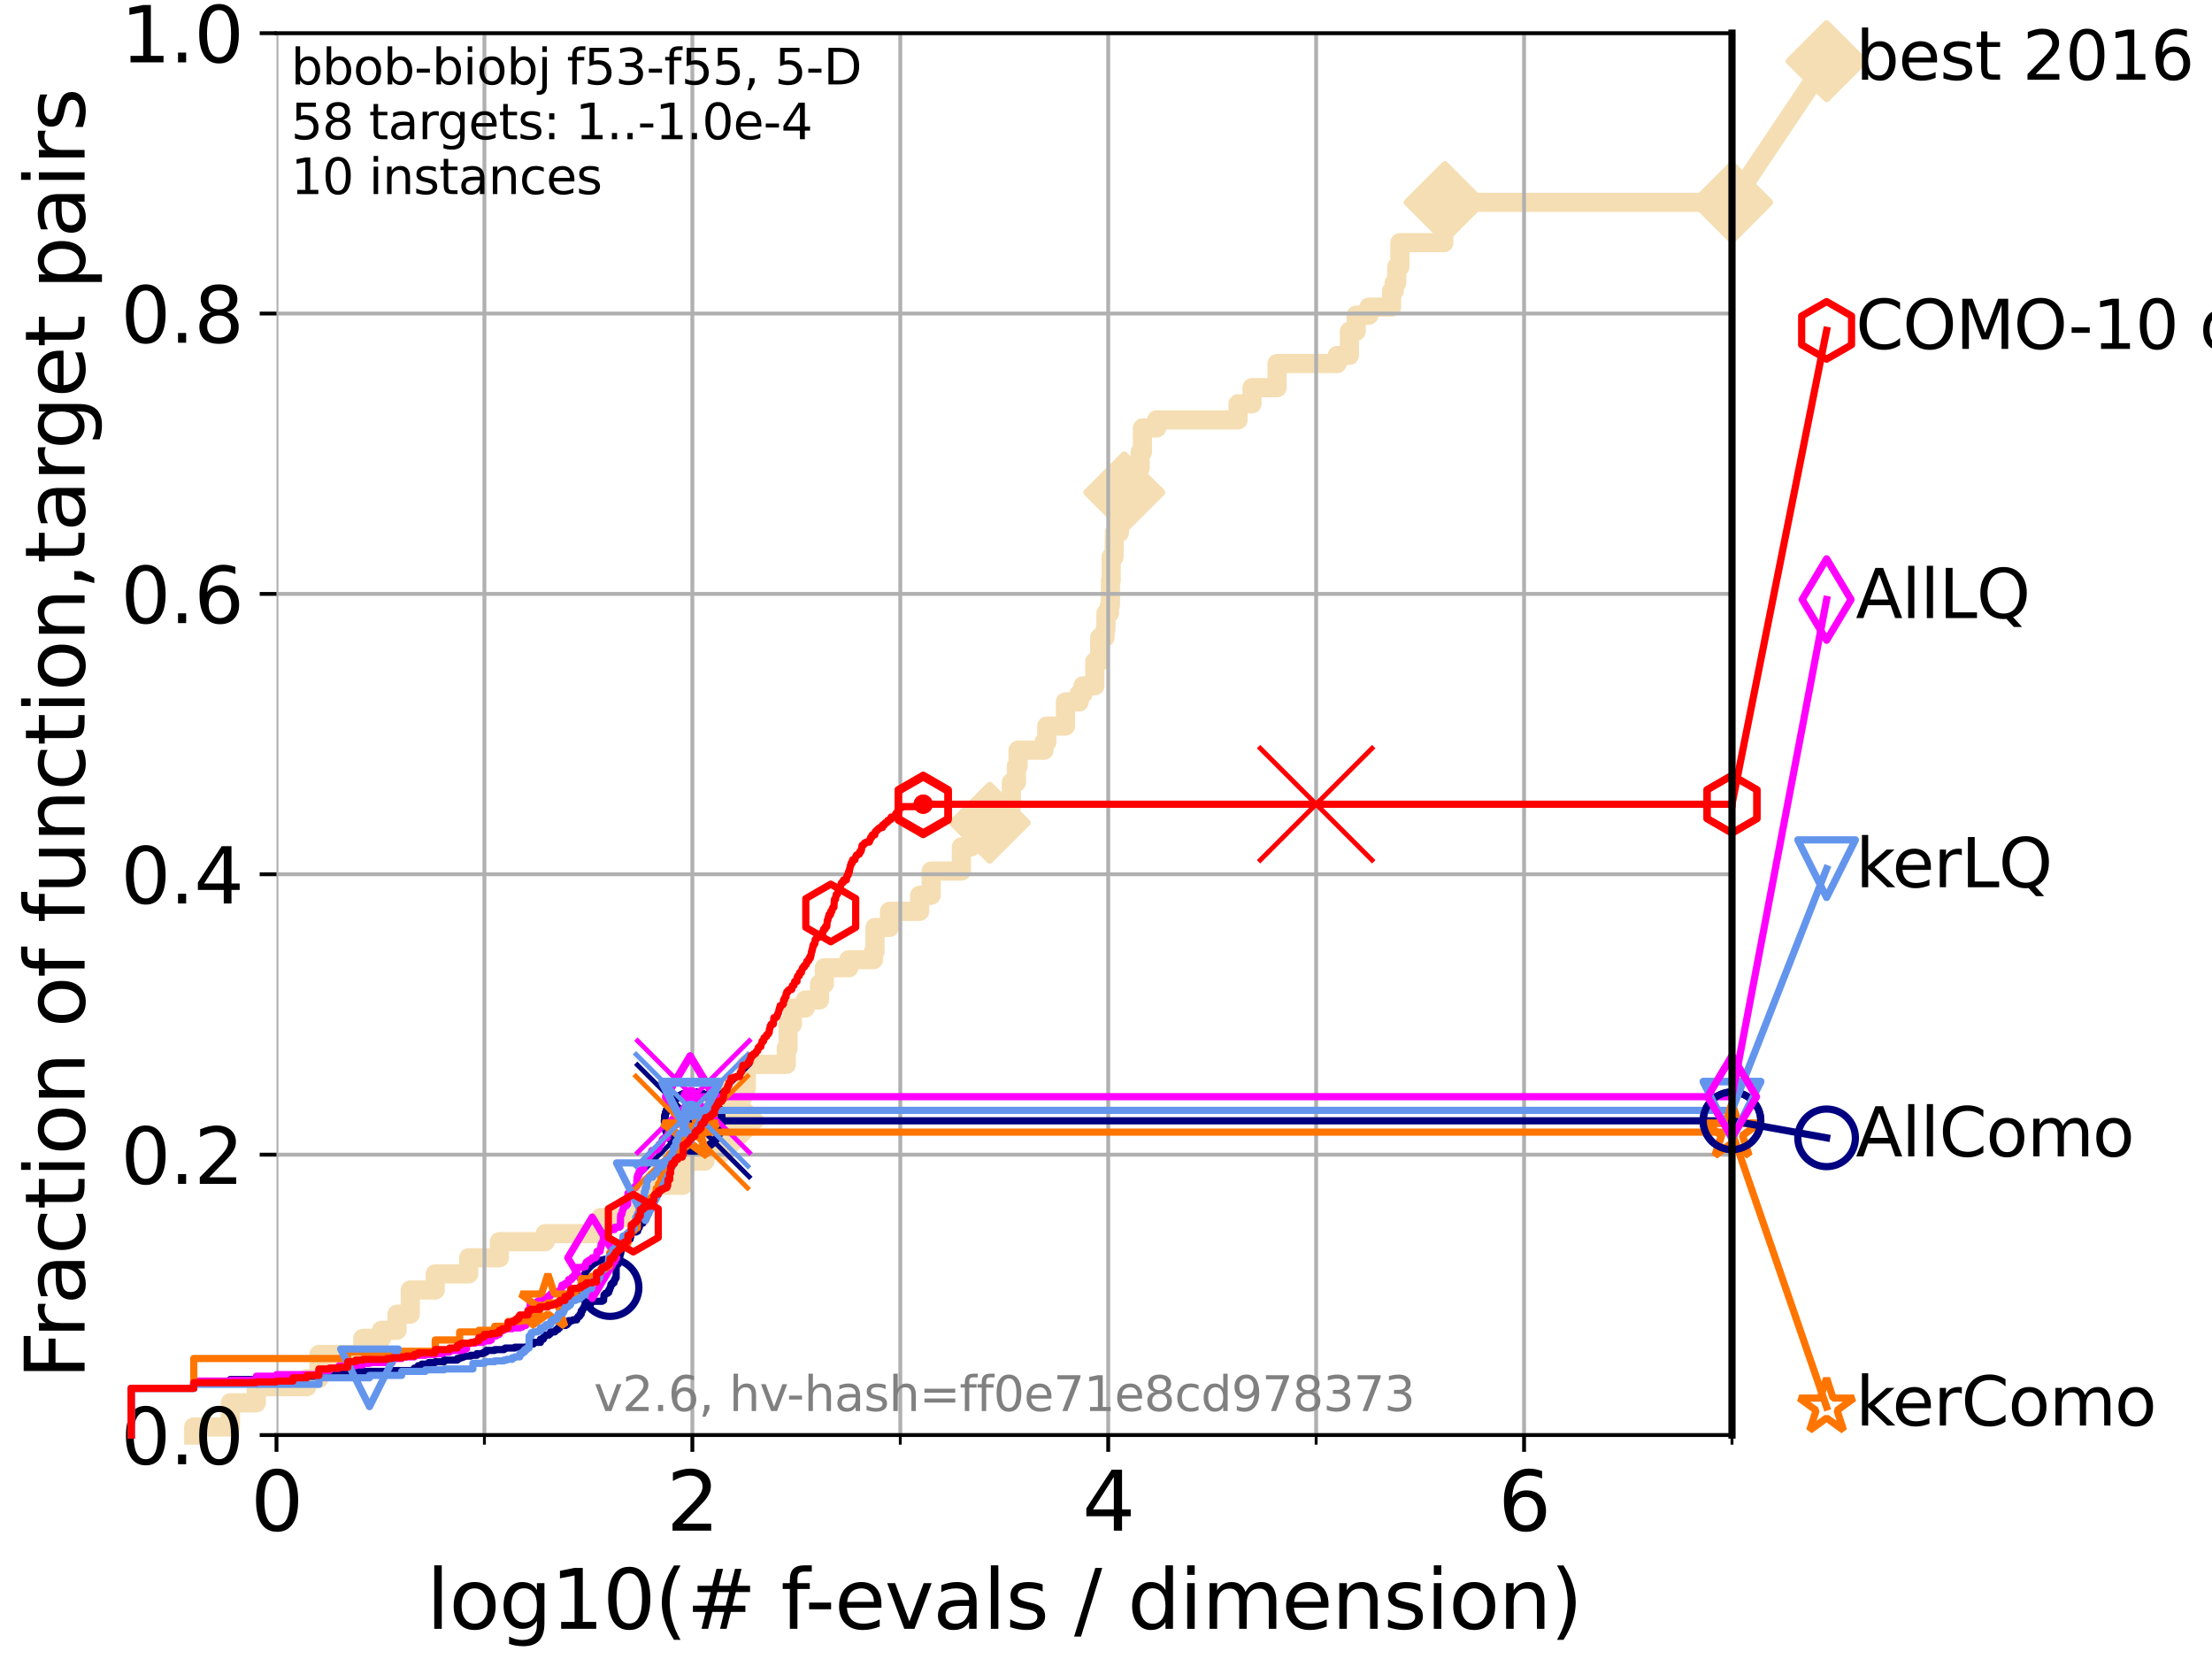 <?xml version="1.0" encoding="utf-8" standalone="no"?>
<!DOCTYPE svg PUBLIC "-//W3C//DTD SVG 1.1//EN"
  "http://www.w3.org/Graphics/SVG/1.1/DTD/svg11.dtd">
<svg xmlns:xlink="http://www.w3.org/1999/xlink" width="460.8pt" height="345.6pt" viewBox="0 0 460.8 345.6" xmlns="http://www.w3.org/2000/svg" version="1.1">
 <defs>
  <style type="text/css">*{stroke-linejoin: round; stroke-linecap: butt}</style>
 </defs>
 <g id="figure_1">
  <g id="patch_1">
   <path d="M 0 345.6 
L 460.8 345.6 
L 460.8 0 
L 0 0 
z
" style="fill: #ffffff"/>
  </g>
  <g id="axes_1">
   <g id="patch_2">
    <path d="M 57.6 298.944 
L 360.806 298.944 
L 360.806 6.912 
L 57.6 6.912 
z
" style="fill: #ffffff"/>
   </g>
   <g id="line2d_1">
    <path d="M 40.363 298.944 
L 40.363 297.266 
L 47.991 297.266 
L 47.991 292.231 
L 53.402 292.231 
L 53.402 288.874 
L 63.93 288.874 
L 63.93 287.196 
L 66.441 287.196 
L 66.441 282.161 
L 75.575 282.161 
L 75.575 278.804 
L 79.481 278.804 
L 79.481 277.126 
L 82.713 277.126 
L 82.713 273.769 
L 85.471 273.769 
L 85.471 268.734 
L 90.668 268.734 
L 90.668 265.377 
L 97.635 265.377 
L 97.635 262.02 
L 104.029 262.02 
L 104.029 258.664 
L 113.574 258.664 
L 113.574 256.985 
L 125.116 256.985 
L 125.116 253.629 
L 133.457 253.629 
L 133.457 250.272 
L 134.684 250.272 
L 134.684 246.915 
L 142.248 246.915 
L 142.248 243.559 
L 142.784 243.559 
L 142.784 241.88 
L 146.86 241.88 
L 146.86 240.202 
L 147.471 240.202 
L 147.471 238.524 
L 151.038 238.524 
L 151.038 233.489 
L 153.651 233.489 
L 153.651 228.454 
L 154.801 228.454 
L 154.801 226.775 
L 155.475 226.775 
L 155.475 221.74 
L 163.8 221.74 
L 163.8 218.383 
L 164.168 218.383 
L 164.168 213.348 
L 165.072 213.348 
L 165.072 209.992 
L 167.765 209.992 
L 167.765 208.313 
L 170.718 208.313 
L 170.718 204.957 
L 171.73 204.957 
L 171.73 201.6 
L 176.839 201.6 
L 176.839 199.922 
L 181.973 199.922 
L 181.973 198.243 
L 182.274 198.243 
L 182.274 193.208 
L 185.307 193.208 
L 185.307 189.852 
L 191.583 189.852 
L 191.583 186.495 
L 193.982 186.495 
L 193.982 181.46 
L 200.281 181.46 
L 200.281 176.425 
L 202.299 176.425 
L 202.299 174.746 
L 205.311 174.746 
L 205.311 171.39 
L 206.177 171.39 
L 206.177 168.033 
L 210.691 168.033 
L 210.691 162.998 
L 211.732 162.998 
L 211.732 159.641 
L 212.086 159.641 
L 212.086 156.285 
L 217.492 156.285 
L 217.492 154.606 
L 218.066 154.606 
L 218.066 151.25 
L 221.958 151.25 
L 221.958 146.215 
L 224.801 146.215 
L 224.801 144.536 
L 225.621 144.536 
L 225.621 142.858 
L 228.076 142.858 
L 228.076 137.823 
L 229.087 137.823 
L 229.087 132.788 
L 230.201 132.788 
L 230.201 131.11 
L 230.386 131.11 
L 230.386 127.753 
L 231.119 127.753 
L 231.119 126.074 
L 231.323 126.074 
L 231.323 121.039 
L 231.48 121.039 
L 231.48 116.004 
L 232.077 116.004 
L 232.17 110.969 
L 233.196 110.969 
L 233.196 105.934 
L 234.206 105.934 
L 234.206 102.578 
L 234.944 102.578 
L 234.944 100.899 
L 235.27 100.899 
L 235.27 97.543 
L 237.514 97.543 
L 237.514 94.186 
L 237.985 94.186 
L 237.985 89.151 
L 240.963 89.151 
L 240.963 87.473 
L 257.909 87.473 
L 257.909 84.116 
L 260.816 84.116 
L 260.816 80.759 
L 266.041 80.759 
L 266.041 75.724 
L 278.57 75.724 
L 278.57 74.046 
L 281.103 74.046 
L 281.103 69.011 
L 282.511 69.011 
L 282.511 65.654 
L 285.171 65.654 
L 285.171 63.976 
L 289.889 63.976 
L 289.889 60.619 
L 290.438 60.619 
L 290.438 58.941 
L 290.966 58.941 
L 290.966 55.584 
L 291.621 55.584 
L 291.621 50.549 
L 300.774 50.549 
L 300.774 47.192 
L 300.98 47.192 
L 300.98 42.157 
L 360.806 42.157 
L 360.806 42.157 
" style="fill: none; stroke: #f5deb3; stroke-width: 4; stroke-linecap: square"/>
   </g>
   <g id="line2d_2">
    <defs>
     <path id="m7b914e4ac9" d="M -0 7.778 
L 7.778 0 
L 0 -7.778 
L -7.778 -0 
z
" style="stroke: #f5deb3; stroke-width: 1.5; stroke-linejoin: miter"/>
    </defs>
    <g>
     <use xlink:href="#m7b914e4ac9" x="151.038" y="233.489" style="fill: #f5deb3; stroke: #f5deb3; stroke-width: 1.5; stroke-linejoin: miter"/>
     <use xlink:href="#m7b914e4ac9" x="206.177" y="171.39" style="fill: #f5deb3; stroke: #f5deb3; stroke-width: 1.5; stroke-linejoin: miter"/>
     <use xlink:href="#m7b914e4ac9" x="234.206" y="102.578" style="fill: #f5deb3; stroke: #f5deb3; stroke-width: 1.5; stroke-linejoin: miter"/>
     <use xlink:href="#m7b914e4ac9" x="300.98" y="42.157" style="fill: #f5deb3; stroke: #f5deb3; stroke-width: 1.5; stroke-linejoin: miter"/>
     <use xlink:href="#m7b914e4ac9" x="300.98" y="42.157" style="fill: #f5deb3; stroke: #f5deb3; stroke-width: 1.5; stroke-linejoin: miter"/>
     <use xlink:href="#m7b914e4ac9" x="360.806" y="42.157" style="fill: #f5deb3; stroke: #f5deb3; stroke-width: 1.5; stroke-linejoin: miter"/>
    </g>
   </g>
   <g id="line2d_3">
    <path style="fill: none; stroke: #f5deb3; stroke-width: 4; stroke-linecap: square"/>
    <g/>
   </g>
   <g id="line2d_4">
    <path d="M 360.806 42.157 
L 380.515 12.753 
" style="fill: none; stroke: #f5deb3; stroke-width: 4; stroke-linecap: square"/>
    <g>
     <use xlink:href="#m7b914e4ac9" x="360.806" y="42.157" style="fill: #f5deb3; stroke: #f5deb3; stroke-width: 1.5; stroke-linejoin: miter"/>
     <use xlink:href="#m7b914e4ac9" x="380.515" y="12.753" style="fill: #f5deb3; stroke: #f5deb3; stroke-width: 1.5; stroke-linejoin: miter"/>
    </g>
   </g>
   <g id="matplotlib.axis_1">
    <g id="xtick_1">
     <g id="line2d_5">
      <path d="M 57.6 298.944 
L 57.6 6.912 
" clip-path="url(#p633aac7f3b)" style="fill: none; stroke: #b0b0b0; stroke-width: 0.8; stroke-linecap: square"/>
     </g>
     <g id="line2d_6">
      <defs>
       <path id="m7806676399" d="M 0 0 
L 0 3.5 
" style="stroke: #000000; stroke-width: 0.8"/>
      </defs>
      <g>
       <use xlink:href="#m7806676399" x="57.6" y="298.944" style="stroke: #000000; stroke-width: 0.8"/>
      </g>
     </g>
     <g id="text_1">
      <!-- 0 -->
      <g transform="translate(52.192 318.861) scale(0.17 -0.17)">
       <defs>
        <path id="DejaVuSans-30" d="M 2034 4250 
Q 1547 4250 1301 3770 
Q 1056 3291 1056 2328 
Q 1056 1369 1301 889 
Q 1547 409 2034 409 
Q 2525 409 2770 889 
Q 3016 1369 3016 2328 
Q 3016 3291 2770 3770 
Q 2525 4250 2034 4250 
z
M 2034 4750 
Q 2819 4750 3233 4129 
Q 3647 3509 3647 2328 
Q 3647 1150 3233 529 
Q 2819 -91 2034 -91 
Q 1250 -91 836 529 
Q 422 1150 422 2328 
Q 422 3509 836 4129 
Q 1250 4750 2034 4750 
z
" transform="scale(0.016)"/>
       </defs>
       <use xlink:href="#DejaVuSans-30"/>
      </g>
     </g>
    </g>
    <g id="xtick_2">
     <g id="line2d_7">
      <path d="M 144.23 298.944 
L 144.23 6.912 
" clip-path="url(#p633aac7f3b)" style="fill: none; stroke: #b0b0b0; stroke-width: 0.8; stroke-linecap: square"/>
     </g>
     <g id="line2d_8">
      <g>
       <use xlink:href="#m7806676399" x="144.23" y="298.944" style="stroke: #000000; stroke-width: 0.8"/>
      </g>
     </g>
     <g id="text_2">
      <!-- 2 -->
      <g transform="translate(138.822 318.861) scale(0.17 -0.17)">
       <defs>
        <path id="DejaVuSans-32" d="M 1228 531 
L 3431 531 
L 3431 0 
L 469 0 
L 469 531 
Q 828 903 1448 1529 
Q 2069 2156 2228 2338 
Q 2531 2678 2651 2914 
Q 2772 3150 2772 3378 
Q 2772 3750 2511 3984 
Q 2250 4219 1831 4219 
Q 1534 4219 1204 4116 
Q 875 4013 500 3803 
L 500 4441 
Q 881 4594 1212 4672 
Q 1544 4750 1819 4750 
Q 2544 4750 2975 4387 
Q 3406 4025 3406 3419 
Q 3406 3131 3298 2873 
Q 3191 2616 2906 2266 
Q 2828 2175 2409 1742 
Q 1991 1309 1228 531 
z
" transform="scale(0.016)"/>
       </defs>
       <use xlink:href="#DejaVuSans-32"/>
      </g>
     </g>
    </g>
    <g id="xtick_3">
     <g id="line2d_9">
      <path d="M 230.861 298.944 
L 230.861 6.912 
" clip-path="url(#p633aac7f3b)" style="fill: none; stroke: #b0b0b0; stroke-width: 0.8; stroke-linecap: square"/>
     </g>
     <g id="line2d_10">
      <g>
       <use xlink:href="#m7806676399" x="230.861" y="298.944" style="stroke: #000000; stroke-width: 0.8"/>
      </g>
     </g>
     <g id="text_3">
      <!-- 4 -->
      <g transform="translate(225.453 318.861) scale(0.17 -0.17)">
       <defs>
        <path id="DejaVuSans-34" d="M 2419 4116 
L 825 1625 
L 2419 1625 
L 2419 4116 
z
M 2253 4666 
L 3047 4666 
L 3047 1625 
L 3713 1625 
L 3713 1100 
L 3047 1100 
L 3047 0 
L 2419 0 
L 2419 1100 
L 313 1100 
L 313 1709 
L 2253 4666 
z
" transform="scale(0.016)"/>
       </defs>
       <use xlink:href="#DejaVuSans-34"/>
      </g>
     </g>
    </g>
    <g id="xtick_4">
     <g id="line2d_11">
      <path d="M 317.491 298.944 
L 317.491 6.912 
" clip-path="url(#p633aac7f3b)" style="fill: none; stroke: #b0b0b0; stroke-width: 0.8; stroke-linecap: square"/>
     </g>
     <g id="line2d_12">
      <g>
       <use xlink:href="#m7806676399" x="317.491" y="298.944" style="stroke: #000000; stroke-width: 0.8"/>
      </g>
     </g>
     <g id="text_4">
      <!-- 6 -->
      <g transform="translate(312.083 318.861) scale(0.17 -0.17)">
       <defs>
        <path id="DejaVuSans-36" d="M 2113 2584 
Q 1688 2584 1439 2293 
Q 1191 2003 1191 1497 
Q 1191 994 1439 701 
Q 1688 409 2113 409 
Q 2538 409 2786 701 
Q 3034 994 3034 1497 
Q 3034 2003 2786 2293 
Q 2538 2584 2113 2584 
z
M 3366 4563 
L 3366 3988 
Q 3128 4100 2886 4159 
Q 2644 4219 2406 4219 
Q 1781 4219 1451 3797 
Q 1122 3375 1075 2522 
Q 1259 2794 1537 2939 
Q 1816 3084 2150 3084 
Q 2853 3084 3261 2657 
Q 3669 2231 3669 1497 
Q 3669 778 3244 343 
Q 2819 -91 2113 -91 
Q 1303 -91 875 529 
Q 447 1150 447 2328 
Q 447 3434 972 4092 
Q 1497 4750 2381 4750 
Q 2619 4750 2861 4703 
Q 3103 4656 3366 4563 
z
" transform="scale(0.016)"/>
       </defs>
       <use xlink:href="#DejaVuSans-36"/>
      </g>
     </g>
    </g>
    <g id="xtick_5">
     <g id="line2d_13">
      <path d="M 100.915 298.944 
L 100.915 6.912 
" clip-path="url(#p633aac7f3b)" style="fill: none; stroke: #b0b0b0; stroke-width: 0.8; stroke-linecap: square"/>
     </g>
     <g id="line2d_14">
      <defs>
       <path id="mf4464d7353" d="M 0 0 
L 0 2 
" style="stroke: #000000; stroke-width: 0.6"/>
      </defs>
      <g>
       <use xlink:href="#mf4464d7353" x="100.915" y="298.944" style="stroke: #000000; stroke-width: 0.6"/>
      </g>
     </g>
    </g>
    <g id="xtick_6">
     <g id="line2d_15">
      <path d="M 187.546 298.944 
L 187.546 6.912 
" clip-path="url(#p633aac7f3b)" style="fill: none; stroke: #b0b0b0; stroke-width: 0.8; stroke-linecap: square"/>
     </g>
     <g id="line2d_16">
      <g>
       <use xlink:href="#mf4464d7353" x="187.546" y="298.944" style="stroke: #000000; stroke-width: 0.6"/>
      </g>
     </g>
    </g>
    <g id="xtick_7">
     <g id="line2d_17">
      <path d="M 274.176 298.944 
L 274.176 6.912 
" clip-path="url(#p633aac7f3b)" style="fill: none; stroke: #b0b0b0; stroke-width: 0.8; stroke-linecap: square"/>
     </g>
     <g id="line2d_18">
      <g>
       <use xlink:href="#mf4464d7353" x="274.176" y="298.944" style="stroke: #000000; stroke-width: 0.6"/>
      </g>
     </g>
    </g>
    <g id="xtick_8">
     <g id="line2d_19">
      <path d="M 360.806 298.944 
L 360.806 6.912 
" clip-path="url(#p633aac7f3b)" style="fill: none; stroke: #b0b0b0; stroke-width: 0.8; stroke-linecap: square"/>
     </g>
     <g id="line2d_20">
      <g>
       <use xlink:href="#mf4464d7353" x="360.806" y="298.944" style="stroke: #000000; stroke-width: 0.6"/>
      </g>
     </g>
    </g>
    <g id="text_5">
     <!-- log10(# f-evals / dimension) -->
     <g transform="translate(88.823 339.314) scale(0.17 -0.17)">
      <defs>
       <path id="DejaVuSans-6c" d="M 603 4863 
L 1178 4863 
L 1178 0 
L 603 0 
L 603 4863 
z
" transform="scale(0.016)"/>
       <path id="DejaVuSans-6f" d="M 1959 3097 
Q 1497 3097 1228 2736 
Q 959 2375 959 1747 
Q 959 1119 1226 758 
Q 1494 397 1959 397 
Q 2419 397 2687 759 
Q 2956 1122 2956 1747 
Q 2956 2369 2687 2733 
Q 2419 3097 1959 3097 
z
M 1959 3584 
Q 2709 3584 3137 3096 
Q 3566 2609 3566 1747 
Q 3566 888 3137 398 
Q 2709 -91 1959 -91 
Q 1206 -91 779 398 
Q 353 888 353 1747 
Q 353 2609 779 3096 
Q 1206 3584 1959 3584 
z
" transform="scale(0.016)"/>
       <path id="DejaVuSans-67" d="M 2906 1791 
Q 2906 2416 2648 2759 
Q 2391 3103 1925 3103 
Q 1463 3103 1205 2759 
Q 947 2416 947 1791 
Q 947 1169 1205 825 
Q 1463 481 1925 481 
Q 2391 481 2648 825 
Q 2906 1169 2906 1791 
z
M 3481 434 
Q 3481 -459 3084 -895 
Q 2688 -1331 1869 -1331 
Q 1566 -1331 1297 -1286 
Q 1028 -1241 775 -1147 
L 775 -588 
Q 1028 -725 1275 -790 
Q 1522 -856 1778 -856 
Q 2344 -856 2625 -561 
Q 2906 -266 2906 331 
L 2906 616 
Q 2728 306 2450 153 
Q 2172 0 1784 0 
Q 1141 0 747 490 
Q 353 981 353 1791 
Q 353 2603 747 3093 
Q 1141 3584 1784 3584 
Q 2172 3584 2450 3431 
Q 2728 3278 2906 2969 
L 2906 3500 
L 3481 3500 
L 3481 434 
z
" transform="scale(0.016)"/>
       <path id="DejaVuSans-31" d="M 794 531 
L 1825 531 
L 1825 4091 
L 703 3866 
L 703 4441 
L 1819 4666 
L 2450 4666 
L 2450 531 
L 3481 531 
L 3481 0 
L 794 0 
L 794 531 
z
" transform="scale(0.016)"/>
       <path id="DejaVuSans-28" d="M 1984 4856 
Q 1566 4138 1362 3434 
Q 1159 2731 1159 2009 
Q 1159 1288 1364 580 
Q 1569 -128 1984 -844 
L 1484 -844 
Q 1016 -109 783 600 
Q 550 1309 550 2009 
Q 550 2706 781 3412 
Q 1013 4119 1484 4856 
L 1984 4856 
z
" transform="scale(0.016)"/>
       <path id="DejaVuSans-23" d="M 3272 2816 
L 2363 2816 
L 2100 1772 
L 3016 1772 
L 3272 2816 
z
M 2803 4594 
L 2478 3297 
L 3391 3297 
L 3719 4594 
L 4219 4594 
L 3897 3297 
L 4872 3297 
L 4872 2816 
L 3775 2816 
L 3519 1772 
L 4513 1772 
L 4513 1294 
L 3397 1294 
L 3072 0 
L 2572 0 
L 2894 1294 
L 1978 1294 
L 1656 0 
L 1153 0 
L 1478 1294 
L 494 1294 
L 494 1772 
L 1594 1772 
L 1856 2816 
L 850 2816 
L 850 3297 
L 1978 3297 
L 2297 4594 
L 2803 4594 
z
" transform="scale(0.016)"/>
       <path id="DejaVuSans-20" transform="scale(0.016)"/>
       <path id="DejaVuSans-66" d="M 2375 4863 
L 2375 4384 
L 1825 4384 
Q 1516 4384 1395 4259 
Q 1275 4134 1275 3809 
L 1275 3500 
L 2222 3500 
L 2222 3053 
L 1275 3053 
L 1275 0 
L 697 0 
L 697 3053 
L 147 3053 
L 147 3500 
L 697 3500 
L 697 3744 
Q 697 4328 969 4595 
Q 1241 4863 1831 4863 
L 2375 4863 
z
" transform="scale(0.016)"/>
       <path id="DejaVuSans-2d" d="M 313 2009 
L 1997 2009 
L 1997 1497 
L 313 1497 
L 313 2009 
z
" transform="scale(0.016)"/>
       <path id="DejaVuSans-65" d="M 3597 1894 
L 3597 1613 
L 953 1613 
Q 991 1019 1311 708 
Q 1631 397 2203 397 
Q 2534 397 2845 478 
Q 3156 559 3463 722 
L 3463 178 
Q 3153 47 2828 -22 
Q 2503 -91 2169 -91 
Q 1331 -91 842 396 
Q 353 884 353 1716 
Q 353 2575 817 3079 
Q 1281 3584 2069 3584 
Q 2775 3584 3186 3129 
Q 3597 2675 3597 1894 
z
M 3022 2063 
Q 3016 2534 2758 2815 
Q 2500 3097 2075 3097 
Q 1594 3097 1305 2825 
Q 1016 2553 972 2059 
L 3022 2063 
z
" transform="scale(0.016)"/>
       <path id="DejaVuSans-76" d="M 191 3500 
L 800 3500 
L 1894 563 
L 2988 3500 
L 3597 3500 
L 2284 0 
L 1503 0 
L 191 3500 
z
" transform="scale(0.016)"/>
       <path id="DejaVuSans-61" d="M 2194 1759 
Q 1497 1759 1228 1600 
Q 959 1441 959 1056 
Q 959 750 1161 570 
Q 1363 391 1709 391 
Q 2188 391 2477 730 
Q 2766 1069 2766 1631 
L 2766 1759 
L 2194 1759 
z
M 3341 1997 
L 3341 0 
L 2766 0 
L 2766 531 
Q 2569 213 2275 61 
Q 1981 -91 1556 -91 
Q 1019 -91 701 211 
Q 384 513 384 1019 
Q 384 1609 779 1909 
Q 1175 2209 1959 2209 
L 2766 2209 
L 2766 2266 
Q 2766 2663 2505 2880 
Q 2244 3097 1772 3097 
Q 1472 3097 1187 3025 
Q 903 2953 641 2809 
L 641 3341 
Q 956 3463 1253 3523 
Q 1550 3584 1831 3584 
Q 2591 3584 2966 3190 
Q 3341 2797 3341 1997 
z
" transform="scale(0.016)"/>
       <path id="DejaVuSans-73" d="M 2834 3397 
L 2834 2853 
Q 2591 2978 2328 3040 
Q 2066 3103 1784 3103 
Q 1356 3103 1142 2972 
Q 928 2841 928 2578 
Q 928 2378 1081 2264 
Q 1234 2150 1697 2047 
L 1894 2003 
Q 2506 1872 2764 1633 
Q 3022 1394 3022 966 
Q 3022 478 2636 193 
Q 2250 -91 1575 -91 
Q 1294 -91 989 -36 
Q 684 19 347 128 
L 347 722 
Q 666 556 975 473 
Q 1284 391 1588 391 
Q 1994 391 2212 530 
Q 2431 669 2431 922 
Q 2431 1156 2273 1281 
Q 2116 1406 1581 1522 
L 1381 1569 
Q 847 1681 609 1914 
Q 372 2147 372 2553 
Q 372 3047 722 3315 
Q 1072 3584 1716 3584 
Q 2034 3584 2315 3537 
Q 2597 3491 2834 3397 
z
" transform="scale(0.016)"/>
       <path id="DejaVuSans-2f" d="M 1625 4666 
L 2156 4666 
L 531 -594 
L 0 -594 
L 1625 4666 
z
" transform="scale(0.016)"/>
       <path id="DejaVuSans-64" d="M 2906 2969 
L 2906 4863 
L 3481 4863 
L 3481 0 
L 2906 0 
L 2906 525 
Q 2725 213 2448 61 
Q 2172 -91 1784 -91 
Q 1150 -91 751 415 
Q 353 922 353 1747 
Q 353 2572 751 3078 
Q 1150 3584 1784 3584 
Q 2172 3584 2448 3432 
Q 2725 3281 2906 2969 
z
M 947 1747 
Q 947 1113 1208 752 
Q 1469 391 1925 391 
Q 2381 391 2643 752 
Q 2906 1113 2906 1747 
Q 2906 2381 2643 2742 
Q 2381 3103 1925 3103 
Q 1469 3103 1208 2742 
Q 947 2381 947 1747 
z
" transform="scale(0.016)"/>
       <path id="DejaVuSans-69" d="M 603 3500 
L 1178 3500 
L 1178 0 
L 603 0 
L 603 3500 
z
M 603 4863 
L 1178 4863 
L 1178 4134 
L 603 4134 
L 603 4863 
z
" transform="scale(0.016)"/>
       <path id="DejaVuSans-6d" d="M 3328 2828 
Q 3544 3216 3844 3400 
Q 4144 3584 4550 3584 
Q 5097 3584 5394 3201 
Q 5691 2819 5691 2113 
L 5691 0 
L 5113 0 
L 5113 2094 
Q 5113 2597 4934 2840 
Q 4756 3084 4391 3084 
Q 3944 3084 3684 2787 
Q 3425 2491 3425 1978 
L 3425 0 
L 2847 0 
L 2847 2094 
Q 2847 2600 2669 2842 
Q 2491 3084 2119 3084 
Q 1678 3084 1418 2786 
Q 1159 2488 1159 1978 
L 1159 0 
L 581 0 
L 581 3500 
L 1159 3500 
L 1159 2956 
Q 1356 3278 1631 3431 
Q 1906 3584 2284 3584 
Q 2666 3584 2933 3390 
Q 3200 3197 3328 2828 
z
" transform="scale(0.016)"/>
       <path id="DejaVuSans-6e" d="M 3513 2113 
L 3513 0 
L 2938 0 
L 2938 2094 
Q 2938 2591 2744 2837 
Q 2550 3084 2163 3084 
Q 1697 3084 1428 2787 
Q 1159 2491 1159 1978 
L 1159 0 
L 581 0 
L 581 3500 
L 1159 3500 
L 1159 2956 
Q 1366 3272 1645 3428 
Q 1925 3584 2291 3584 
Q 2894 3584 3203 3211 
Q 3513 2838 3513 2113 
z
" transform="scale(0.016)"/>
       <path id="DejaVuSans-29" d="M 513 4856 
L 1013 4856 
Q 1481 4119 1714 3412 
Q 1947 2706 1947 2009 
Q 1947 1309 1714 600 
Q 1481 -109 1013 -844 
L 513 -844 
Q 928 -128 1133 580 
Q 1338 1288 1338 2009 
Q 1338 2731 1133 3434 
Q 928 4138 513 4856 
z
" transform="scale(0.016)"/>
      </defs>
      <use xlink:href="#DejaVuSans-6c"/>
      <use xlink:href="#DejaVuSans-6f" x="27.783"/>
      <use xlink:href="#DejaVuSans-67" x="88.965"/>
      <use xlink:href="#DejaVuSans-31" x="152.441"/>
      <use xlink:href="#DejaVuSans-30" x="216.064"/>
      <use xlink:href="#DejaVuSans-28" x="279.688"/>
      <use xlink:href="#DejaVuSans-23" x="318.701"/>
      <use xlink:href="#DejaVuSans-20" x="402.49"/>
      <use xlink:href="#DejaVuSans-66" x="434.277"/>
      <use xlink:href="#DejaVuSans-2d" x="463.982"/>
      <use xlink:href="#DejaVuSans-65" x="500.066"/>
      <use xlink:href="#DejaVuSans-76" x="561.59"/>
      <use xlink:href="#DejaVuSans-61" x="620.77"/>
      <use xlink:href="#DejaVuSans-6c" x="682.049"/>
      <use xlink:href="#DejaVuSans-73" x="709.832"/>
      <use xlink:href="#DejaVuSans-20" x="761.932"/>
      <use xlink:href="#DejaVuSans-2f" x="793.719"/>
      <use xlink:href="#DejaVuSans-20" x="827.41"/>
      <use xlink:href="#DejaVuSans-64" x="859.197"/>
      <use xlink:href="#DejaVuSans-69" x="922.674"/>
      <use xlink:href="#DejaVuSans-6d" x="950.457"/>
      <use xlink:href="#DejaVuSans-65" x="1047.869"/>
      <use xlink:href="#DejaVuSans-6e" x="1109.393"/>
      <use xlink:href="#DejaVuSans-73" x="1172.771"/>
      <use xlink:href="#DejaVuSans-69" x="1224.871"/>
      <use xlink:href="#DejaVuSans-6f" x="1252.654"/>
      <use xlink:href="#DejaVuSans-6e" x="1313.836"/>
      <use xlink:href="#DejaVuSans-29" x="1377.215"/>
     </g>
    </g>
   </g>
   <g id="matplotlib.axis_2">
    <g id="ytick_1">
     <g id="line2d_21">
      <path d="M 57.6 298.944 
L 360.806 298.944 
" clip-path="url(#p633aac7f3b)" style="fill: none; stroke: #b0b0b0; stroke-width: 0.8; stroke-linecap: square"/>
     </g>
     <g id="line2d_22">
      <defs>
       <path id="me28670a9a0" d="M 0 0 
L -3.5 0 
" style="stroke: #000000; stroke-width: 0.8"/>
      </defs>
      <g>
       <use xlink:href="#me28670a9a0" x="57.6" y="298.944" style="stroke: #000000; stroke-width: 0.8"/>
      </g>
     </g>
     <g id="text_6">
      <!-- 0.0 -->
      <g transform="translate(25.155 305.023) scale(0.16 -0.16)">
       <defs>
        <path id="DejaVuSans-2e" d="M 684 794 
L 1344 794 
L 1344 0 
L 684 0 
L 684 794 
z
" transform="scale(0.016)"/>
       </defs>
       <use xlink:href="#DejaVuSans-30"/>
       <use xlink:href="#DejaVuSans-2e" x="63.623"/>
       <use xlink:href="#DejaVuSans-30" x="95.41"/>
      </g>
     </g>
    </g>
    <g id="ytick_2">
     <g id="line2d_23">
      <path d="M 57.6 240.538 
L 360.806 240.538 
" clip-path="url(#p633aac7f3b)" style="fill: none; stroke: #b0b0b0; stroke-width: 0.8; stroke-linecap: square"/>
     </g>
     <g id="line2d_24">
      <g>
       <use xlink:href="#me28670a9a0" x="57.6" y="240.538" style="stroke: #000000; stroke-width: 0.8"/>
      </g>
     </g>
     <g id="text_7">
      <!-- 0.2 -->
      <g transform="translate(25.155 246.616) scale(0.16 -0.16)">
       <use xlink:href="#DejaVuSans-30"/>
       <use xlink:href="#DejaVuSans-2e" x="63.623"/>
       <use xlink:href="#DejaVuSans-32" x="95.41"/>
      </g>
     </g>
    </g>
    <g id="ytick_3">
     <g id="line2d_25">
      <path d="M 57.6 182.131 
L 360.806 182.131 
" clip-path="url(#p633aac7f3b)" style="fill: none; stroke: #b0b0b0; stroke-width: 0.8; stroke-linecap: square"/>
     </g>
     <g id="line2d_26">
      <g>
       <use xlink:href="#me28670a9a0" x="57.6" y="182.131" style="stroke: #000000; stroke-width: 0.8"/>
      </g>
     </g>
     <g id="text_8">
      <!-- 0.4 -->
      <g transform="translate(25.155 188.21) scale(0.16 -0.16)">
       <use xlink:href="#DejaVuSans-30"/>
       <use xlink:href="#DejaVuSans-2e" x="63.623"/>
       <use xlink:href="#DejaVuSans-34" x="95.41"/>
      </g>
     </g>
    </g>
    <g id="ytick_4">
     <g id="line2d_27">
      <path d="M 57.6 123.725 
L 360.806 123.725 
" clip-path="url(#p633aac7f3b)" style="fill: none; stroke: #b0b0b0; stroke-width: 0.8; stroke-linecap: square"/>
     </g>
     <g id="line2d_28">
      <g>
       <use xlink:href="#me28670a9a0" x="57.6" y="123.725" style="stroke: #000000; stroke-width: 0.8"/>
      </g>
     </g>
     <g id="text_9">
      <!-- 0.6 -->
      <g transform="translate(25.155 129.804) scale(0.16 -0.16)">
       <use xlink:href="#DejaVuSans-30"/>
       <use xlink:href="#DejaVuSans-2e" x="63.623"/>
       <use xlink:href="#DejaVuSans-36" x="95.41"/>
      </g>
     </g>
    </g>
    <g id="ytick_5">
     <g id="line2d_29">
      <path d="M 57.6 65.318 
L 360.806 65.318 
" clip-path="url(#p633aac7f3b)" style="fill: none; stroke: #b0b0b0; stroke-width: 0.8; stroke-linecap: square"/>
     </g>
     <g id="line2d_30">
      <g>
       <use xlink:href="#me28670a9a0" x="57.6" y="65.318" style="stroke: #000000; stroke-width: 0.8"/>
      </g>
     </g>
     <g id="text_10">
      <!-- 0.8 -->
      <g transform="translate(25.155 71.397) scale(0.16 -0.16)">
       <defs>
        <path id="DejaVuSans-38" d="M 2034 2216 
Q 1584 2216 1326 1975 
Q 1069 1734 1069 1313 
Q 1069 891 1326 650 
Q 1584 409 2034 409 
Q 2484 409 2743 651 
Q 3003 894 3003 1313 
Q 3003 1734 2745 1975 
Q 2488 2216 2034 2216 
z
M 1403 2484 
Q 997 2584 770 2862 
Q 544 3141 544 3541 
Q 544 4100 942 4425 
Q 1341 4750 2034 4750 
Q 2731 4750 3128 4425 
Q 3525 4100 3525 3541 
Q 3525 3141 3298 2862 
Q 3072 2584 2669 2484 
Q 3125 2378 3379 2068 
Q 3634 1759 3634 1313 
Q 3634 634 3220 271 
Q 2806 -91 2034 -91 
Q 1263 -91 848 271 
Q 434 634 434 1313 
Q 434 1759 690 2068 
Q 947 2378 1403 2484 
z
M 1172 3481 
Q 1172 3119 1398 2916 
Q 1625 2713 2034 2713 
Q 2441 2713 2670 2916 
Q 2900 3119 2900 3481 
Q 2900 3844 2670 4047 
Q 2441 4250 2034 4250 
Q 1625 4250 1398 4047 
Q 1172 3844 1172 3481 
z
" transform="scale(0.016)"/>
       </defs>
       <use xlink:href="#DejaVuSans-30"/>
       <use xlink:href="#DejaVuSans-2e" x="63.623"/>
       <use xlink:href="#DejaVuSans-38" x="95.41"/>
      </g>
     </g>
    </g>
    <g id="ytick_6">
     <g id="line2d_31">
      <path d="M 57.6 6.912 
L 360.806 6.912 
" clip-path="url(#p633aac7f3b)" style="fill: none; stroke: #b0b0b0; stroke-width: 0.8; stroke-linecap: square"/>
     </g>
     <g id="line2d_32">
      <g>
       <use xlink:href="#me28670a9a0" x="57.6" y="6.912" style="stroke: #000000; stroke-width: 0.8"/>
      </g>
     </g>
     <g id="text_11">
      <!-- 1.0 -->
      <g transform="translate(25.155 12.991) scale(0.16 -0.16)">
       <use xlink:href="#DejaVuSans-31"/>
       <use xlink:href="#DejaVuSans-2e" x="63.623"/>
       <use xlink:href="#DejaVuSans-30" x="95.41"/>
      </g>
     </g>
    </g>
    <g id="text_12">
     <!-- Fraction of function,target pairs -->
     <g transform="translate(17.62 287.313) rotate(-90) scale(0.17 -0.17)">
      <defs>
       <path id="DejaVuSans-46" d="M 628 4666 
L 3309 4666 
L 3309 4134 
L 1259 4134 
L 1259 2759 
L 3109 2759 
L 3109 2228 
L 1259 2228 
L 1259 0 
L 628 0 
L 628 4666 
z
" transform="scale(0.016)"/>
       <path id="DejaVuSans-72" d="M 2631 2963 
Q 2534 3019 2420 3045 
Q 2306 3072 2169 3072 
Q 1681 3072 1420 2755 
Q 1159 2438 1159 1844 
L 1159 0 
L 581 0 
L 581 3500 
L 1159 3500 
L 1159 2956 
Q 1341 3275 1631 3429 
Q 1922 3584 2338 3584 
Q 2397 3584 2469 3576 
Q 2541 3569 2628 3553 
L 2631 2963 
z
" transform="scale(0.016)"/>
       <path id="DejaVuSans-63" d="M 3122 3366 
L 3122 2828 
Q 2878 2963 2633 3030 
Q 2388 3097 2138 3097 
Q 1578 3097 1268 2742 
Q 959 2388 959 1747 
Q 959 1106 1268 751 
Q 1578 397 2138 397 
Q 2388 397 2633 464 
Q 2878 531 3122 666 
L 3122 134 
Q 2881 22 2623 -34 
Q 2366 -91 2075 -91 
Q 1284 -91 818 406 
Q 353 903 353 1747 
Q 353 2603 823 3093 
Q 1294 3584 2113 3584 
Q 2378 3584 2631 3529 
Q 2884 3475 3122 3366 
z
" transform="scale(0.016)"/>
       <path id="DejaVuSans-74" d="M 1172 4494 
L 1172 3500 
L 2356 3500 
L 2356 3053 
L 1172 3053 
L 1172 1153 
Q 1172 725 1289 603 
Q 1406 481 1766 481 
L 2356 481 
L 2356 0 
L 1766 0 
Q 1100 0 847 248 
Q 594 497 594 1153 
L 594 3053 
L 172 3053 
L 172 3500 
L 594 3500 
L 594 4494 
L 1172 4494 
z
" transform="scale(0.016)"/>
       <path id="DejaVuSans-75" d="M 544 1381 
L 544 3500 
L 1119 3500 
L 1119 1403 
Q 1119 906 1312 657 
Q 1506 409 1894 409 
Q 2359 409 2629 706 
Q 2900 1003 2900 1516 
L 2900 3500 
L 3475 3500 
L 3475 0 
L 2900 0 
L 2900 538 
Q 2691 219 2414 64 
Q 2138 -91 1772 -91 
Q 1169 -91 856 284 
Q 544 659 544 1381 
z
M 1991 3584 
L 1991 3584 
z
" transform="scale(0.016)"/>
       <path id="DejaVuSans-2c" d="M 750 794 
L 1409 794 
L 1409 256 
L 897 -744 
L 494 -744 
L 750 256 
L 750 794 
z
" transform="scale(0.016)"/>
       <path id="DejaVuSans-70" d="M 1159 525 
L 1159 -1331 
L 581 -1331 
L 581 3500 
L 1159 3500 
L 1159 2969 
Q 1341 3281 1617 3432 
Q 1894 3584 2278 3584 
Q 2916 3584 3314 3078 
Q 3713 2572 3713 1747 
Q 3713 922 3314 415 
Q 2916 -91 2278 -91 
Q 1894 -91 1617 61 
Q 1341 213 1159 525 
z
M 3116 1747 
Q 3116 2381 2855 2742 
Q 2594 3103 2138 3103 
Q 1681 3103 1420 2742 
Q 1159 2381 1159 1747 
Q 1159 1113 1420 752 
Q 1681 391 2138 391 
Q 2594 391 2855 752 
Q 3116 1113 3116 1747 
z
" transform="scale(0.016)"/>
      </defs>
      <use xlink:href="#DejaVuSans-46"/>
      <use xlink:href="#DejaVuSans-72" x="50.27"/>
      <use xlink:href="#DejaVuSans-61" x="91.383"/>
      <use xlink:href="#DejaVuSans-63" x="152.662"/>
      <use xlink:href="#DejaVuSans-74" x="207.643"/>
      <use xlink:href="#DejaVuSans-69" x="246.852"/>
      <use xlink:href="#DejaVuSans-6f" x="274.635"/>
      <use xlink:href="#DejaVuSans-6e" x="335.816"/>
      <use xlink:href="#DejaVuSans-20" x="399.195"/>
      <use xlink:href="#DejaVuSans-6f" x="430.982"/>
      <use xlink:href="#DejaVuSans-66" x="492.164"/>
      <use xlink:href="#DejaVuSans-20" x="527.369"/>
      <use xlink:href="#DejaVuSans-66" x="559.156"/>
      <use xlink:href="#DejaVuSans-75" x="594.361"/>
      <use xlink:href="#DejaVuSans-6e" x="657.74"/>
      <use xlink:href="#DejaVuSans-63" x="721.119"/>
      <use xlink:href="#DejaVuSans-74" x="776.1"/>
      <use xlink:href="#DejaVuSans-69" x="815.309"/>
      <use xlink:href="#DejaVuSans-6f" x="843.092"/>
      <use xlink:href="#DejaVuSans-6e" x="904.273"/>
      <use xlink:href="#DejaVuSans-2c" x="967.652"/>
      <use xlink:href="#DejaVuSans-74" x="999.439"/>
      <use xlink:href="#DejaVuSans-61" x="1038.648"/>
      <use xlink:href="#DejaVuSans-72" x="1099.928"/>
      <use xlink:href="#DejaVuSans-67" x="1139.291"/>
      <use xlink:href="#DejaVuSans-65" x="1202.768"/>
      <use xlink:href="#DejaVuSans-74" x="1264.291"/>
      <use xlink:href="#DejaVuSans-20" x="1303.5"/>
      <use xlink:href="#DejaVuSans-70" x="1335.287"/>
      <use xlink:href="#DejaVuSans-61" x="1398.764"/>
      <use xlink:href="#DejaVuSans-69" x="1460.043"/>
      <use xlink:href="#DejaVuSans-72" x="1487.826"/>
      <use xlink:href="#DejaVuSans-73" x="1528.939"/>
     </g>
    </g>
   </g>
   <g id="line2d_33">
    <defs>
     <path id="m989c2dd3d1" d="M 0 1.5 
C 0.398 1.5 0.779 1.342 1.061 1.061 
C 1.342 0.779 1.5 0.398 1.5 0 
C 1.5 -0.398 1.342 -0.779 1.061 -1.061 
C 0.779 -1.342 0.398 -1.5 0 -1.5 
C -0.398 -1.5 -0.779 -1.342 -1.061 -1.061 
C -1.342 -0.779 -1.5 -0.398 -1.5 0 
C -1.5 0.398 -1.342 0.779 -1.061 1.061 
C -0.779 1.342 -0.398 1.5 0 1.5 
z
" style="stroke: #f5deb3"/>
    </defs>
    <g>
     <use xlink:href="#m989c2dd3d1" x="300.98" y="42.157" style="fill: #f5deb3; stroke: #f5deb3"/>
     <use xlink:href="#m989c2dd3d1" x="300.98" y="42.157" style="fill: #f5deb3; stroke: #f5deb3"/>
    </g>
   </g>
   <g id="line2d_34">
    <defs>
     <path id="mc49aa56275" d="M 0 1.5 
C 0.398 1.5 0.779 1.342 1.061 1.061 
C 1.342 0.779 1.5 0.398 1.5 0 
C 1.5 -0.398 1.342 -0.779 1.061 -1.061 
C 0.779 -1.342 0.398 -1.5 0 -1.5 
C -0.398 -1.5 -0.779 -1.342 -1.061 -1.061 
C -1.342 -0.779 -1.5 -0.398 -1.5 0 
C -1.5 0.398 -1.342 0.779 -1.061 1.061 
C -0.779 1.342 -0.398 1.5 0 1.5 
z
" style="stroke: #000080"/>
    </defs>
    <g>
     <use xlink:href="#mc49aa56275" x="144.418" y="233.489" style="fill: #000080; stroke: #000080"/>
     <use xlink:href="#mc49aa56275" x="144.418" y="233.489" style="fill: #000080; stroke: #000080"/>
    </g>
   </g>
   <g id="line2d_35">
    <path d="M 27.324 298.944 
L 27.324 289.21 
L 40.363 289.21 
L 40.363 288.035 
L 47.991 288.035 
L 47.991 287.363 
L 53.402 287.363 
L 53.402 287.196 
L 57.6 287.196 
L 57.6 287.028 
L 61.03 287.028 
L 61.03 286.692 
L 66.441 286.692 
L 66.441 286.189 
L 68.657 286.189 
L 68.657 286.021 
L 70.639 286.021 
L 70.639 285.685 
L 81.696 285.685 
L 81.696 285.517 
L 86.307 285.517 
L 86.307 285.014 
L 87.108 285.014 
L 87.108 284.51 
L 87.876 284.51 
L 87.876 284.175 
L 89.324 284.175 
L 89.324 283.839 
L 90.668 283.839 
L 90.668 283.671 
L 92.52 283.671 
L 92.52 283.335 
L 95.251 283.335 
L 95.251 283 
L 95.753 283 
L 95.753 282.832 
L 96.241 282.832 
L 96.241 282.664 
L 96.718 282.664 
L 96.718 282.496 
L 98.078 282.496 
L 98.078 282.328 
L 99.347 282.328 
L 99.347 281.993 
L 100.535 281.993 
L 100.535 281.825 
L 100.915 281.825 
L 100.915 281.657 
L 101.288 281.657 
L 101.288 281.321 
L 103.047 281.321 
L 103.047 281.154 
L 104.962 281.154 
L 104.962 280.986 
L 105.263 280.986 
L 105.263 280.818 
L 107.245 280.818 
L 107.245 280.65 
L 109.99 280.65 
L 109.99 280.314 
L 110.221 280.314 
L 110.221 280.147 
L 110.449 280.147 
L 110.449 279.979 
L 111.117 279.979 
L 111.117 279.643 
L 112.589 279.643 
L 112.589 278.972 
L 113.186 278.972 
L 113.186 278.636 
L 113.381 278.636 
L 113.381 278.3 
L 113.574 278.3 
L 113.574 278.133 
L 114.327 278.133 
L 114.327 277.965 
L 114.51 277.965 
L 114.51 277.797 
L 114.692 277.797 
L 114.692 277.461 
L 115.576 277.461 
L 115.576 277.293 
L 115.747 277.293 
L 115.747 277.126 
L 115.918 277.126 
L 115.918 276.958 
L 116.253 276.958 
L 116.253 276.622 
L 116.584 276.622 
L 116.584 276.286 
L 116.746 276.286 
L 116.746 276.119 
L 117.849 276.119 
L 117.849 275.951 
L 118.152 275.951 
L 118.152 275.615 
L 118.451 275.615 
L 118.451 275.112 
L 119.319 275.112 
L 119.319 274.944 
L 120.149 274.944 
L 120.149 274.608 
L 120.284 274.608 
L 120.284 274.44 
L 120.418 274.44 
L 120.418 274.272 
L 120.683 274.272 
L 120.683 274.104 
L 120.814 274.104 
L 120.814 273.769 
L 121.073 273.769 
L 121.073 273.097 
L 121.329 273.097 
L 121.329 272.762 
L 121.456 272.762 
L 121.456 272.594 
L 121.582 272.594 
L 121.582 272.426 
L 121.707 272.426 
L 121.707 272.09 
L 121.954 272.09 
L 121.954 271.923 
L 122.199 271.923 
L 122.199 271.755 
L 123.03 271.755 
L 123.03 271.083 
L 125.425 271.083 
L 125.425 270.916 
L 125.729 270.916 
L 125.83 269.741 
L 126.029 269.741 
L 126.127 269.405 
L 126.614 269.405 
L 126.614 269.237 
L 126.804 269.237 
L 126.804 268.734 
L 126.994 268.734 
L 127.087 268.23 
L 127.181 268.23 
L 127.274 267.559 
L 127.55 267.559 
L 127.55 267.223 
L 127.911 267.223 
L 128.001 266.552 
L 128.178 266.552 
L 128.178 266.216 
L 128.354 266.216 
L 128.354 263.363 
L 128.786 263.363 
L 128.872 262.356 
L 128.957 262.356 
L 128.957 261.853 
L 129.125 261.853 
L 129.209 261.181 
L 129.293 261.181 
L 129.376 260.51 
L 129.458 260.51 
L 129.458 259.839 
L 129.786 259.839 
L 129.786 259.503 
L 130.027 259.503 
L 130.107 258.664 
L 130.266 258.664 
L 130.266 258.496 
L 130.811 258.496 
L 130.811 258.328 
L 131.04 258.328 
L 131.04 258.16 
L 131.266 258.16 
L 131.341 257.657 
L 131.416 257.657 
L 131.49 256.65 
L 132.499 256.65 
L 132.499 256.482 
L 132.847 256.482 
L 132.847 255.978 
L 132.984 255.978 
L 132.984 255.811 
L 133.12 255.811 
L 133.12 255.475 
L 133.256 255.475 
L 133.256 255.139 
L 133.39 255.139 
L 133.39 254.804 
L 133.918 254.804 
L 133.983 254.132 
L 134.368 254.132 
L 134.368 253.964 
L 134.558 253.964 
L 134.558 252.79 
L 135.116 252.79 
L 135.177 251.279 
L 135.419 251.279 
L 135.419 251.111 
L 135.598 251.111 
L 135.658 250.272 
L 135.835 250.272 
L 135.835 249.936 
L 136.127 249.936 
L 136.184 249.433 
L 136.3 249.433 
L 136.3 249.265 
L 136.809 249.265 
L 136.809 248.761 
L 136.975 248.761 
L 136.975 248.594 
L 137.141 248.594 
L 137.196 247.083 
L 137.413 247.083 
L 137.413 246.747 
L 137.574 246.747 
L 137.681 245.74 
L 137.841 245.74 
L 137.946 244.23 
L 138.155 244.23 
L 138.259 243.726 
L 138.617 243.726 
L 138.617 243.391 
L 138.819 243.391 
L 138.819 242.719 
L 138.969 242.719 
L 139.068 242.048 
L 139.508 242.048 
L 139.556 241.377 
L 139.986 241.377 
L 140.033 240.705 
L 140.359 240.705 
L 140.359 239.363 
L 140.906 239.363 
L 140.995 239.027 
L 141.084 239.027 
L 141.084 238.859 
L 141.393 238.859 
L 141.393 238.691 
L 141.567 238.691 
L 141.567 238.356 
L 141.911 238.356 
L 141.953 237.684 
L 142.123 237.684 
L 142.123 237.517 
L 142.332 237.517 
L 142.332 237.181 
L 142.621 237.181 
L 142.703 236.845 
L 142.784 236.845 
L 142.784 236.51 
L 143.066 236.51 
L 143.066 236.174 
L 143.186 236.174 
L 143.186 235.838 
L 143.812 235.838 
L 143.812 235.503 
L 144.079 235.503 
L 144.117 234.16 
L 144.305 234.16 
L 144.305 233.824 
L 144.418 233.824 
L 144.418 233.489 
L 360.806 233.489 
L 360.806 233.489 
" style="fill: none; stroke: #000080; stroke-width: 1.5; stroke-linecap: square"/>
   </g>
   <g id="line2d_36">
    <defs>
     <path id="m9e480c83d9" d="M 0 6 
C 1.591 6 3.117 5.368 4.243 4.243 
C 5.368 3.117 6 1.591 6 0 
C 6 -1.591 5.368 -3.117 4.243 -4.243 
C 3.117 -5.368 1.591 -6 0 -6 
C -1.591 -6 -3.117 -5.368 -4.243 -4.243 
C -5.368 -3.117 -6 -1.591 -6 0 
C -6 1.591 -5.368 3.117 -4.243 4.243 
C -3.117 5.368 -1.591 6 0 6 
z
" style="stroke: #000080; stroke-width: 1.5"/>
    </defs>
    <g>
     <use xlink:href="#m9e480c83d9" x="127.087" y="268.23" style="fill-opacity: 0; stroke: #000080; stroke-width: 1.5"/>
     <use xlink:href="#m9e480c83d9" x="144.418" y="233.824" style="fill-opacity: 0; stroke: #000080; stroke-width: 1.5"/>
     <use xlink:href="#m9e480c83d9" x="144.418" y="233.489" style="fill-opacity: 0; stroke: #000080; stroke-width: 1.5"/>
     <use xlink:href="#m9e480c83d9" x="144.418" y="233.489" style="fill-opacity: 0; stroke: #000080; stroke-width: 1.5"/>
     <use xlink:href="#m9e480c83d9" x="144.418" y="233.489" style="fill-opacity: 0; stroke: #000080; stroke-width: 1.5"/>
     <use xlink:href="#m9e480c83d9" x="360.806" y="233.489" style="fill-opacity: 0; stroke: #000080; stroke-width: 1.5"/>
    </g>
   </g>
   <g id="line2d_37">
    <path style="fill: none; stroke: #000080; stroke-width: 1.5; stroke-linecap: square"/>
    <g/>
   </g>
   <g id="line2d_38">
    <path d="M 144.418 233.489 
" clip-path="url(#p633aac7f3b)" style="fill: none; stroke: #000080; stroke-width: 1.5; stroke-linecap: square"/>
    <defs>
     <path id="m41a9633dad" d="M -12 12 
L 12 -12 
M -12 -12 
L 12 12 
" style="stroke: #000080"/>
    </defs>
    <g clip-path="url(#p633aac7f3b)">
     <use xlink:href="#m41a9633dad" x="144.418" y="233.489" style="fill: #000080; stroke: #000080"/>
    </g>
   </g>
   <g id="line2d_39">
    <defs>
     <path id="m3cc417ac2a" d="M 0 1.5 
C 0.398 1.5 0.779 1.342 1.061 1.061 
C 1.342 0.779 1.5 0.398 1.5 0 
C 1.5 -0.398 1.342 -0.779 1.061 -1.061 
C 0.779 -1.342 0.398 -1.5 0 -1.5 
C -0.398 -1.5 -0.779 -1.342 -1.061 -1.061 
C -1.342 -0.779 -1.5 -0.398 -1.5 0 
C -1.5 0.398 -1.342 0.779 -1.061 1.061 
C -0.779 1.342 -0.398 1.5 0 1.5 
z
" style="stroke: #ff00ff"/>
    </defs>
    <g>
     <use xlink:href="#m3cc417ac2a" x="143.773" y="228.454" style="fill: #ff00ff; stroke: #ff00ff"/>
     <use xlink:href="#m3cc417ac2a" x="143.773" y="228.454" style="fill: #ff00ff; stroke: #ff00ff"/>
    </g>
   </g>
   <g id="line2d_40">
    <path d="M 27.324 298.944 
L 27.324 289.21 
L 40.363 289.21 
L 40.363 287.699 
L 47.991 287.699 
L 47.991 287.531 
L 53.402 287.531 
L 53.402 286.692 
L 57.6 286.692 
L 57.6 286.356 
L 66.441 286.356 
L 66.441 285.517 
L 68.657 285.517 
L 68.657 285.014 
L 70.639 285.014 
L 70.639 284.51 
L 74.069 284.51 
L 74.069 284.342 
L 75.575 284.342 
L 75.575 284.007 
L 76.969 284.007 
L 76.969 283.839 
L 81.696 283.839 
L 81.696 283 
L 83.678 283 
L 83.678 282.664 
L 86.307 282.664 
L 86.307 282.328 
L 88.614 282.328 
L 88.614 282.161 
L 90.668 282.161 
L 90.668 281.993 
L 91.923 281.993 
L 91.923 281.825 
L 92.52 281.825 
L 92.52 281.657 
L 93.66 281.657 
L 93.66 281.321 
L 96.241 281.321 
L 96.241 281.154 
L 96.718 281.154 
L 96.718 280.986 
L 97.182 280.986 
L 97.182 279.811 
L 98.933 279.811 
L 98.933 279.643 
L 100.535 279.643 
L 100.535 279.475 
L 100.915 279.475 
L 100.915 279.307 
L 102.011 279.307 
L 102.011 279.14 
L 102.363 279.14 
L 102.363 278.3 
L 103.38 278.3 
L 103.38 277.965 
L 104.029 277.965 
L 104.029 277.126 
L 104.962 277.126 
L 104.962 276.79 
L 106.699 276.79 
L 106.699 276.622 
L 108.29 276.622 
L 108.29 276.454 
L 108.792 276.454 
L 108.792 276.119 
L 109.52 276.119 
L 109.52 273.937 
L 109.757 273.937 
L 109.757 273.769 
L 109.99 273.769 
L 109.99 272.93 
L 110.449 272.93 
L 110.449 271.587 
L 111.762 271.587 
L 111.762 271.419 
L 111.972 271.419 
L 111.972 271.083 
L 112.386 271.083 
L 112.386 270.916 
L 112.589 270.916 
L 112.589 270.748 
L 112.79 270.748 
L 112.79 270.412 
L 112.989 270.412 
L 112.989 270.244 
L 114.327 270.244 
L 114.327 269.909 
L 114.692 269.909 
L 114.692 269.573 
L 115.051 269.573 
L 115.051 269.237 
L 115.747 269.237 
L 115.747 269.069 
L 116.584 269.069 
L 116.584 268.902 
L 116.746 268.902 
L 116.746 268.734 
L 116.908 268.734 
L 116.908 268.23 
L 117.068 268.23 
L 117.068 267.727 
L 117.695 267.727 
L 117.695 267.391 
L 118.152 267.391 
L 118.152 267.223 
L 118.451 267.223 
L 118.451 266.552 
L 119.034 266.552 
L 119.034 266.384 
L 119.177 266.384 
L 119.177 266.048 
L 119.46 266.048 
L 119.46 265.881 
L 119.739 265.881 
L 119.739 265.377 
L 119.876 265.377 
L 119.876 264.202 
L 120.149 264.202 
L 120.149 264.034 
L 121.456 264.034 
L 121.456 263.867 
L 121.954 263.867 
L 121.954 263.363 
L 122.077 263.363 
L 122.077 263.027 
L 122.199 263.027 
L 122.199 262.86 
L 122.678 262.86 
L 122.678 262.524 
L 123.03 262.524 
L 123.03 262.356 
L 123.26 262.356 
L 123.26 262.188 
L 123.375 262.188 
L 123.375 262.02 
L 124.047 262.02 
L 124.156 261.685 
L 124.265 261.685 
L 124.374 260.678 
L 125.012 260.678 
L 125.116 259.839 
L 125.219 259.839 
L 125.219 259.167 
L 125.425 259.167 
L 125.425 258.832 
L 125.628 258.832 
L 125.729 257.489 
L 125.929 257.489 
L 125.929 257.321 
L 126.226 257.321 
L 126.323 256.818 
L 126.709 256.818 
L 126.804 256.482 
L 126.899 256.482 
L 126.994 256.146 
L 128.001 256.146 
L 128.09 255.643 
L 129.041 255.643 
L 129.041 255.475 
L 129.209 255.475 
L 129.293 253.125 
L 129.376 253.125 
L 129.376 252.957 
L 129.541 252.957 
L 129.623 252.286 
L 129.704 252.286 
L 129.786 251.783 
L 129.866 251.783 
L 129.866 251.447 
L 130.187 251.447 
L 130.187 251.111 
L 130.579 251.111 
L 130.579 250.943 
L 130.734 250.943 
L 130.811 248.594 
L 130.964 248.594 
L 130.964 248.426 
L 131.191 248.426 
L 131.191 248.09 
L 131.564 248.09 
L 131.564 247.922 
L 131.784 247.922 
L 131.784 247.754 
L 131.929 247.754 
L 131.929 247.419 
L 132.358 247.419 
L 132.358 247.083 
L 132.639 247.083 
L 132.709 245.237 
L 132.847 245.237 
L 132.847 244.733 
L 133.12 244.733 
L 133.12 244.062 
L 133.256 244.062 
L 133.256 243.894 
L 133.524 243.894 
L 133.524 243.726 
L 133.918 243.726 
L 133.918 243.559 
L 134.113 243.559 
L 134.177 242.887 
L 134.241 242.887 
L 134.305 242.552 
L 134.368 242.552 
L 134.368 242.384 
L 134.558 242.384 
L 134.558 241.88 
L 134.808 241.88 
L 134.808 241.209 
L 135.177 241.209 
L 135.177 240.705 
L 135.359 240.705 
L 135.359 240.538 
L 135.598 240.538 
L 135.598 240.202 
L 135.776 240.202 
L 135.776 239.698 
L 136.3 239.698 
L 136.3 239.531 
L 136.92 239.531 
L 136.92 239.363 
L 137.141 239.363 
L 137.25 239.027 
L 137.359 239.027 
L 137.359 238.356 
L 137.628 238.356 
L 137.628 238.188 
L 137.841 238.188 
L 137.893 237.684 
L 137.998 237.684 
L 137.998 237.349 
L 138.155 237.349 
L 138.155 237.181 
L 138.413 237.181 
L 138.413 237.013 
L 139.018 237.013 
L 139.068 236.342 
L 139.167 236.342 
L 139.265 236.006 
L 139.363 236.006 
L 139.46 235.335 
L 139.556 235.335 
L 139.556 234.999 
L 139.986 234.999 
L 140.08 234.496 
L 140.543 234.496 
L 140.543 234.328 
L 140.906 234.328 
L 140.906 233.656 
L 141.261 233.656 
L 141.261 233.489 
L 141.437 233.489 
L 141.437 233.321 
L 141.611 233.321 
L 141.697 232.817 
L 141.783 232.817 
L 141.783 232.649 
L 141.953 232.649 
L 141.953 231.978 
L 142.58 231.978 
L 142.58 231.81 
L 142.784 231.81 
L 142.865 230.635 
L 143.106 230.635 
L 143.146 229.964 
L 143.305 229.964 
L 143.384 229.628 
L 143.502 229.628 
L 143.502 229.293 
L 143.735 229.293 
L 143.773 228.454 
L 360.806 228.454 
L 360.806 228.454 
" style="fill: none; stroke: #ff00ff; stroke-width: 1.5; stroke-linecap: square"/>
   </g>
   <g id="line2d_41">
    <defs>
     <path id="m2822d8bbac" d="M -0 8.485 
L 5.091 0 
L 0 -8.485 
L -5.091 -0 
z
" style="stroke: #ff00ff; stroke-width: 1.5; stroke-linejoin: miter"/>
    </defs>
    <g>
     <use xlink:href="#m2822d8bbac" x="123.375" y="262.02" style="fill-opacity: 0; stroke: #ff00ff; stroke-width: 1.5; stroke-linejoin: miter"/>
     <use xlink:href="#m2822d8bbac" x="143.773" y="228.621" style="fill-opacity: 0; stroke: #ff00ff; stroke-width: 1.5; stroke-linejoin: miter"/>
     <use xlink:href="#m2822d8bbac" x="143.773" y="228.454" style="fill-opacity: 0; stroke: #ff00ff; stroke-width: 1.5; stroke-linejoin: miter"/>
     <use xlink:href="#m2822d8bbac" x="143.773" y="228.454" style="fill-opacity: 0; stroke: #ff00ff; stroke-width: 1.5; stroke-linejoin: miter"/>
     <use xlink:href="#m2822d8bbac" x="360.806" y="228.454" style="fill-opacity: 0; stroke: #ff00ff; stroke-width: 1.5; stroke-linejoin: miter"/>
    </g>
   </g>
   <g id="line2d_42">
    <path style="fill: none; stroke: #ff00ff; stroke-width: 1.5; stroke-linecap: square"/>
    <g/>
   </g>
   <g id="line2d_43">
    <path d="M 144.455 228.454 
" clip-path="url(#p633aac7f3b)" style="fill: none; stroke: #ff00ff; stroke-width: 1.5; stroke-linecap: square"/>
    <defs>
     <path id="m6a9872abf0" d="M -12 12 
L 12 -12 
M -12 -12 
L 12 12 
" style="stroke: #ff00ff"/>
    </defs>
    <g clip-path="url(#p633aac7f3b)">
     <use xlink:href="#m6a9872abf0" x="144.455" y="228.454" style="fill: #ff00ff; stroke: #ff00ff"/>
    </g>
   </g>
   <g id="line2d_44">
    <defs>
     <path id="m08ad4da4c1" d="M 0 1.5 
C 0.398 1.5 0.779 1.342 1.061 1.061 
C 1.342 0.779 1.5 0.398 1.5 0 
C 1.5 -0.398 1.342 -0.779 1.061 -1.061 
C 0.779 -1.342 0.398 -1.5 0 -1.5 
C -0.398 -1.5 -0.779 -1.342 -1.061 -1.061 
C -1.342 -0.779 -1.5 -0.398 -1.5 0 
C -1.5 0.398 -1.342 0.779 -1.061 1.061 
C -0.779 1.342 -0.398 1.5 0 1.5 
z
" style="stroke: #ff7500"/>
    </defs>
    <g>
     <use xlink:href="#m08ad4da4c1" x="143.773" y="235.838" style="fill: #ff7500; stroke: #ff7500"/>
     <use xlink:href="#m08ad4da4c1" x="143.773" y="235.838" style="fill: #ff7500; stroke: #ff7500"/>
    </g>
   </g>
   <g id="line2d_45">
    <path d="M 27.324 298.944 
L 27.324 289.21 
L 40.363 289.21 
L 40.363 283 
L 72.432 283 
L 72.432 281.657 
L 83.678 281.657 
L 83.678 281.489 
L 90.668 281.489 
L 90.668 279.14 
L 95.753 279.14 
L 95.753 277.461 
L 99.751 277.461 
L 99.751 277.126 
L 103.047 277.126 
L 103.047 276.286 
L 105.851 276.286 
L 105.851 275.279 
L 108.29 275.279 
L 108.29 275.112 
L 110.449 275.112 
L 110.449 274.944 
L 112.386 274.944 
L 112.386 271.923 
L 114.142 271.923 
L 114.142 271.419 
L 117.227 271.419 
L 117.227 270.748 
L 118.598 270.748 
L 118.598 269.909 
L 119.876 269.909 
L 119.876 268.566 
L 121.073 268.566 
L 121.073 266.384 
L 123.26 266.384 
L 123.26 265.881 
L 124.265 265.881 
L 124.265 265.041 
L 125.219 265.041 
L 125.219 264.37 
L 126.127 264.37 
L 126.127 263.699 
L 126.994 263.699 
L 126.994 261.013 
L 127.822 261.013 
L 127.822 260.342 
L 128.615 260.342 
L 128.615 260.006 
L 129.376 260.006 
L 129.376 259.503 
L 130.107 259.503 
L 130.107 258.999 
L 130.811 258.999 
L 130.811 257.153 
L 131.49 257.153 
L 131.49 256.314 
L 132.145 256.314 
L 132.145 255.811 
L 132.778 255.811 
L 132.778 253.629 
L 133.39 253.629 
L 133.39 252.622 
L 133.983 252.622 
L 133.983 251.783 
L 134.558 251.783 
L 134.558 251.111 
L 135.116 251.111 
L 135.116 250.272 
L 135.658 250.272 
L 135.658 249.433 
L 136.184 249.433 
L 136.184 249.097 
L 136.697 249.097 
L 136.697 247.587 
L 137.196 247.587 
L 137.196 246.58 
L 137.681 246.58 
L 137.681 245.237 
L 138.155 245.237 
L 138.155 244.733 
L 138.617 244.733 
L 138.617 242.719 
L 139.068 242.719 
L 139.068 241.377 
L 139.508 241.377 
L 139.508 240.37 
L 139.938 240.37 
L 139.938 240.034 
L 140.771 240.034 
L 140.771 238.524 
L 141.173 238.524 
L 141.173 238.188 
L 141.567 238.188 
L 141.567 237.349 
L 142.332 237.349 
L 142.332 237.013 
L 142.703 237.013 
L 142.703 236.845 
L 143.066 236.845 
L 143.066 236.51 
L 143.423 236.51 
L 143.423 236.006 
L 143.773 236.006 
L 143.773 235.838 
L 360.806 235.838 
" style="fill: none; stroke: #ff7500; stroke-width: 1.5; stroke-linecap: square"/>
   </g>
   <g id="line2d_46">
    <defs>
     <path id="m54416102e7" d="M 0 -6 
L -1.347 -1.854 
L -5.706 -1.854 
L -2.18 0.708 
L -3.527 4.854 
L -0 2.292 
L 3.527 4.854 
L 2.18 0.708 
L 5.706 -1.854 
L 1.347 -1.854 
z
" style="stroke: #ff7500; stroke-width: 1.5; stroke-linejoin: bevel"/>
    </defs>
    <g>
     <use xlink:href="#m54416102e7" x="114.142" y="271.419" style="fill-opacity: 0; stroke: #ff7500; stroke-width: 1.5; stroke-linejoin: bevel"/>
     <use xlink:href="#m54416102e7" x="143.773" y="236.006" style="fill-opacity: 0; stroke: #ff7500; stroke-width: 1.5; stroke-linejoin: bevel"/>
     <use xlink:href="#m54416102e7" x="143.773" y="235.838" style="fill-opacity: 0; stroke: #ff7500; stroke-width: 1.5; stroke-linejoin: bevel"/>
     <use xlink:href="#m54416102e7" x="143.773" y="235.838" style="fill-opacity: 0; stroke: #ff7500; stroke-width: 1.5; stroke-linejoin: bevel"/>
     <use xlink:href="#m54416102e7" x="143.773" y="235.838" style="fill-opacity: 0; stroke: #ff7500; stroke-width: 1.5; stroke-linejoin: bevel"/>
     <use xlink:href="#m54416102e7" x="360.806" y="235.838" style="fill-opacity: 0; stroke: #ff7500; stroke-width: 1.5; stroke-linejoin: bevel"/>
    </g>
   </g>
   <g id="line2d_47">
    <path style="fill: none; stroke: #ff7500; stroke-width: 1.5; stroke-linecap: square"/>
    <g/>
   </g>
   <g id="line2d_48">
    <path d="M 144.079 235.838 
" clip-path="url(#p633aac7f3b)" style="fill: none; stroke: #ff7500; stroke-width: 1.5; stroke-linecap: square"/>
    <defs>
     <path id="m124c117e2f" d="M -12 12 
L 12 -12 
M -12 -12 
L 12 12 
" style="stroke: #ff7500"/>
    </defs>
    <g clip-path="url(#p633aac7f3b)">
     <use xlink:href="#m124c117e2f" x="144.079" y="235.838" style="fill: #ff7500; stroke: #ff7500"/>
    </g>
   </g>
   <g id="line2d_49">
    <defs>
     <path id="meda9f1bdb2" d="M 0 1.5 
C 0.398 1.5 0.779 1.342 1.061 1.061 
C 1.342 0.779 1.5 0.398 1.5 0 
C 1.5 -0.398 1.342 -0.779 1.061 -1.061 
C 0.779 -1.342 0.398 -1.5 0 -1.5 
C -0.398 -1.5 -0.779 -1.342 -1.061 -1.061 
C -1.342 -0.779 -1.5 -0.398 -1.5 0 
C -1.5 0.398 -1.342 0.779 -1.061 1.061 
C -0.779 1.342 -0.398 1.5 0 1.5 
z
" style="stroke: #6495ed"/>
    </defs>
    <g>
     <use xlink:href="#meda9f1bdb2" x="143.927" y="231.307" style="fill: #6495ed; stroke: #6495ed"/>
     <use xlink:href="#meda9f1bdb2" x="143.927" y="231.307" style="fill: #6495ed; stroke: #6495ed"/>
    </g>
   </g>
   <g id="line2d_50">
    <path d="M 27.324 298.944 
L 27.324 289.21 
L 40.363 289.21 
L 40.363 288.37 
L 66.441 288.37 
L 66.441 287.028 
L 76.969 287.028 
L 76.969 286.524 
L 83.678 286.524 
L 83.678 285.685 
L 88.614 285.685 
L 88.614 285.349 
L 92.52 285.349 
L 92.52 285.182 
L 98.51 285.182 
L 98.51 284.007 
L 100.915 284.007 
L 100.915 283.671 
L 103.047 283.671 
L 103.047 283.503 
L 104.962 283.503 
L 104.962 283.335 
L 105.559 283.335 
L 105.559 283.168 
L 106.699 283.168 
L 106.699 282.832 
L 107.245 282.832 
L 107.245 282.664 
L 108.29 282.664 
L 108.29 281.993 
L 108.792 281.993 
L 108.792 281.657 
L 109.28 281.657 
L 109.28 281.154 
L 109.757 281.154 
L 109.757 280.818 
L 110.221 280.818 
L 110.221 278.3 
L 110.675 278.3 
L 110.675 277.629 
L 111.117 277.629 
L 111.117 277.461 
L 111.972 277.461 
L 111.972 277.293 
L 112.589 277.293 
L 112.589 276.622 
L 113.381 276.622 
L 113.381 276.286 
L 113.765 276.286 
L 113.765 275.951 
L 114.692 275.951 
L 114.692 275.279 
L 115.227 275.279 
L 115.227 274.776 
L 116.086 274.776 
L 116.086 274.44 
L 116.253 274.44 
L 116.253 273.769 
L 116.584 273.769 
L 116.584 273.601 
L 117.227 273.601 
L 117.227 273.433 
L 117.384 273.433 
L 117.384 273.097 
L 117.54 273.097 
L 117.54 272.762 
L 117.695 272.762 
L 117.695 272.258 
L 118.302 272.258 
L 118.302 272.09 
L 118.451 272.09 
L 118.451 271.923 
L 118.745 271.923 
L 118.745 271.755 
L 118.89 271.755 
L 118.89 271.251 
L 119.034 271.251 
L 119.034 271.083 
L 119.177 271.083 
L 119.177 270.916 
L 119.876 270.916 
L 119.876 270.748 
L 120.284 270.748 
L 120.284 270.58 
L 120.814 270.58 
L 120.814 270.244 
L 121.073 270.244 
L 121.073 270.076 
L 121.329 270.076 
L 121.329 269.909 
L 121.456 269.909 
L 121.456 269.741 
L 121.954 269.741 
L 121.954 269.069 
L 122.199 269.069 
L 122.199 268.902 
L 122.32 268.902 
L 122.32 268.566 
L 122.44 268.566 
L 122.44 268.398 
L 123.26 268.398 
L 123.26 267.055 
L 123.601 267.055 
L 123.601 266.888 
L 124.156 266.888 
L 124.156 266.72 
L 124.589 266.72 
L 124.589 266.216 
L 124.907 266.216 
L 125.012 264.874 
L 125.425 264.874 
L 125.425 264.538 
L 125.729 264.538 
L 125.729 264.034 
L 126.029 264.034 
L 126.029 263.699 
L 126.323 263.699 
L 126.323 263.531 
L 126.709 263.531 
L 126.804 261.853 
L 126.994 261.853 
L 127.087 261.517 
L 127.641 261.517 
L 127.641 260.342 
L 127.911 260.342 
L 127.911 260.174 
L 128.266 260.174 
L 128.266 259.839 
L 128.528 259.839 
L 128.615 259.503 
L 128.786 259.503 
L 128.786 259.335 
L 129.041 259.335 
L 129.041 259.167 
L 129.293 259.167 
L 129.293 258.999 
L 129.458 258.999 
L 129.541 258.496 
L 129.704 258.496 
L 129.786 257.489 
L 130.187 257.489 
L 130.187 257.321 
L 130.423 257.321 
L 130.423 257.153 
L 130.579 257.153 
L 130.579 256.985 
L 130.888 256.985 
L 130.964 256.65 
L 131.564 256.65 
L 131.637 255.978 
L 132.073 255.978 
L 132.145 255.139 
L 132.216 255.139 
L 132.287 254.468 
L 132.429 254.468 
L 132.429 253.629 
L 132.709 253.629 
L 132.709 253.125 
L 132.847 253.125 
L 132.847 252.79 
L 133.052 252.79 
L 133.052 252.454 
L 133.323 252.454 
L 133.39 251.615 
L 133.457 251.615 
L 133.457 251.279 
L 133.59 251.279 
L 133.59 250.943 
L 133.853 250.943 
L 133.918 250.104 
L 134.048 250.104 
L 134.048 249.768 
L 134.177 249.768 
L 134.241 248.258 
L 134.432 248.258 
L 134.432 247.419 
L 134.684 247.419 
L 134.746 245.908 
L 134.993 245.908 
L 134.993 245.573 
L 135.116 245.573 
L 135.116 245.405 
L 135.238 245.405 
L 135.238 245.237 
L 135.952 245.237 
L 135.952 244.901 
L 136.184 244.901 
L 136.184 244.566 
L 136.357 244.566 
L 136.357 244.398 
L 136.753 244.398 
L 136.809 243.894 
L 136.865 243.894 
L 136.865 243.726 
L 137.141 243.726 
L 137.141 243.223 
L 137.681 243.223 
L 137.681 243.055 
L 137.946 243.055 
L 137.946 242.887 
L 138.155 242.887 
L 138.155 242.552 
L 138.617 242.552 
L 138.668 241.712 
L 139.363 241.712 
L 139.363 241.377 
L 139.508 241.377 
L 139.508 241.209 
L 139.653 241.209 
L 139.653 240.873 
L 139.796 240.873 
L 139.796 240.705 
L 139.986 240.705 
L 140.08 240.034 
L 140.22 240.034 
L 140.313 239.027 
L 140.725 239.027 
L 140.771 237.852 
L 140.906 237.852 
L 140.906 237.684 
L 141.129 237.684 
L 141.217 237.181 
L 141.261 237.181 
L 141.349 236.342 
L 141.48 236.342 
L 141.48 236.174 
L 141.996 236.174 
L 141.996 235.838 
L 142.332 235.838 
L 142.373 234.496 
L 142.58 234.496 
L 142.58 234.328 
L 142.703 234.328 
L 142.743 233.824 
L 142.825 233.824 
L 142.825 233.321 
L 142.986 233.321 
L 142.986 232.817 
L 143.106 232.817 
L 143.146 232.482 
L 143.305 232.482 
L 143.384 232.146 
L 143.502 232.146 
L 143.502 231.81 
L 143.773 231.81 
L 143.773 231.642 
L 143.927 231.642 
L 143.927 231.307 
L 360.806 231.307 
L 360.806 231.307 
" style="fill: none; stroke: #6495ed; stroke-width: 1.5; stroke-linecap: square"/>
   </g>
   <g id="line2d_51">
    <defs>
     <path id="md0540ea0b8" d="M -0 6 
L 6 -6 
L -6 -6 
z
" style="stroke: #6495ed; stroke-width: 1.5; stroke-linejoin: miter"/>
    </defs>
    <g>
     <use xlink:href="#md0540ea0b8" x="76.969" y="287.028" style="fill-opacity: 0; stroke: #6495ed; stroke-width: 1.5; stroke-linejoin: miter"/>
     <use xlink:href="#md0540ea0b8" x="134.432" y="248.258" style="fill-opacity: 0; stroke: #6495ed; stroke-width: 1.5; stroke-linejoin: miter"/>
     <use xlink:href="#md0540ea0b8" x="143.927" y="231.642" style="fill-opacity: 0; stroke: #6495ed; stroke-width: 1.5; stroke-linejoin: miter"/>
     <use xlink:href="#md0540ea0b8" x="143.927" y="231.307" style="fill-opacity: 0; stroke: #6495ed; stroke-width: 1.5; stroke-linejoin: miter"/>
     <use xlink:href="#md0540ea0b8" x="143.927" y="231.307" style="fill-opacity: 0; stroke: #6495ed; stroke-width: 1.5; stroke-linejoin: miter"/>
     <use xlink:href="#md0540ea0b8" x="360.806" y="231.307" style="fill-opacity: 0; stroke: #6495ed; stroke-width: 1.5; stroke-linejoin: miter"/>
    </g>
   </g>
   <g id="line2d_52">
    <path style="fill: none; stroke: #6495ed; stroke-width: 1.5; stroke-linecap: square"/>
    <g/>
   </g>
   <g id="line2d_53">
    <path d="M 144.155 231.307 
" clip-path="url(#p633aac7f3b)" style="fill: none; stroke: #6495ed; stroke-width: 1.5; stroke-linecap: square"/>
    <defs>
     <path id="m972554aa2c" d="M -12 12 
L 12 -12 
M -12 -12 
L 12 12 
" style="stroke: #6495ed"/>
    </defs>
    <g clip-path="url(#p633aac7f3b)">
     <use xlink:href="#m972554aa2c" x="144.155" y="231.307" style="fill: #6495ed; stroke: #6495ed"/>
    </g>
   </g>
   <g id="line2d_54">
    <defs>
     <path id="m0e4b736a9e" d="M 0 1.5 
C 0.398 1.5 0.779 1.342 1.061 1.061 
C 1.342 0.779 1.5 0.398 1.5 0 
C 1.5 -0.398 1.342 -0.779 1.061 -1.061 
C 0.779 -1.342 0.398 -1.5 0 -1.5 
C -0.398 -1.5 -0.779 -1.342 -1.061 -1.061 
C -1.342 -0.779 -1.5 -0.398 -1.5 0 
C -1.5 0.398 -1.342 0.779 -1.061 1.061 
C -0.779 1.342 -0.398 1.5 0 1.5 
z
" style="stroke: #ff0000"/>
    </defs>
    <g>
     <use xlink:href="#m0e4b736a9e" x="192.321" y="167.53" style="fill: #ff0000; stroke: #ff0000"/>
     <use xlink:href="#m0e4b736a9e" x="192.321" y="167.53" style="fill: #ff0000; stroke: #ff0000"/>
    </g>
   </g>
   <g id="line2d_55">
    <path d="M 27.324 298.944 
L 27.324 289.21 
L 40.363 289.21 
L 40.363 288.035 
L 53.402 288.035 
L 53.402 287.867 
L 57.6 287.867 
L 57.6 287.699 
L 61.03 287.699 
L 61.03 287.028 
L 63.93 287.028 
L 63.93 286.524 
L 66.441 286.524 
L 66.441 285.182 
L 68.657 285.182 
L 68.657 285.014 
L 70.639 285.014 
L 70.639 284.846 
L 72.432 284.846 
L 72.432 283.671 
L 74.069 283.671 
L 74.069 283.335 
L 75.575 283.335 
L 75.575 283.168 
L 80.621 283.168 
L 80.621 283 
L 81.696 283 
L 81.696 282.832 
L 83.678 282.832 
L 83.678 282.664 
L 84.596 282.664 
L 84.596 282.496 
L 86.307 282.496 
L 86.307 282.161 
L 87.108 282.161 
L 87.108 281.825 
L 90.668 281.825 
L 90.668 281.154 
L 93.66 281.154 
L 93.66 280.818 
L 95.251 280.818 
L 95.251 280.314 
L 95.753 280.314 
L 95.753 279.979 
L 96.241 279.979 
L 96.241 279.811 
L 98.078 279.811 
L 98.078 279.643 
L 98.933 279.643 
L 98.933 279.475 
L 99.347 279.475 
L 99.347 279.307 
L 99.751 279.307 
L 99.751 278.636 
L 100.535 278.636 
L 100.535 278.468 
L 100.915 278.468 
L 100.915 277.965 
L 102.363 277.965 
L 102.363 277.797 
L 103.38 277.797 
L 103.38 277.629 
L 104.029 277.629 
L 104.029 277.126 
L 104.656 277.126 
L 104.656 276.79 
L 105.559 276.79 
L 105.559 276.622 
L 105.851 276.622 
L 105.851 275.447 
L 106.974 275.447 
L 106.974 275.112 
L 107.512 275.112 
L 107.512 274.776 
L 108.034 274.776 
L 108.034 274.272 
L 108.29 274.272 
L 108.29 273.937 
L 109.99 273.937 
L 109.99 273.097 
L 110.449 273.097 
L 110.449 272.762 
L 112.386 272.762 
L 112.386 272.258 
L 114.142 272.258 
L 114.142 271.923 
L 115.051 271.923 
L 115.051 271.755 
L 115.747 271.755 
L 115.747 271.587 
L 115.918 271.587 
L 115.918 271.419 
L 116.584 271.419 
L 116.584 270.916 
L 117.695 270.916 
L 117.695 270.076 
L 118.451 270.076 
L 118.451 269.741 
L 118.598 269.741 
L 118.598 269.573 
L 118.89 269.573 
L 118.89 268.566 
L 119.319 268.566 
L 119.319 268.398 
L 120.551 268.398 
L 120.551 268.23 
L 121.073 268.23 
L 121.073 267.895 
L 121.582 267.895 
L 121.582 267.727 
L 121.831 267.727 
L 121.831 267.559 
L 122.199 267.559 
L 122.199 267.223 
L 123.488 267.223 
L 123.488 267.055 
L 124.265 267.055 
L 124.265 265.209 
L 124.695 265.209 
L 124.695 265.041 
L 125.012 265.041 
L 125.012 264.874 
L 125.219 264.874 
L 125.219 264.37 
L 125.425 264.37 
L 125.425 264.034 
L 126.127 264.034 
L 126.127 263.699 
L 126.517 263.699 
L 126.517 263.531 
L 126.709 263.531 
L 126.709 263.363 
L 126.994 263.363 
L 127.087 262.188 
L 127.822 262.188 
L 127.822 261.517 
L 128.09 261.517 
L 128.09 261.181 
L 128.266 261.181 
L 128.266 260.846 
L 128.615 260.846 
L 128.615 260.678 
L 128.786 260.678 
L 128.786 260.342 
L 129.209 260.342 
L 129.209 260.174 
L 129.376 260.174 
L 129.376 260.006 
L 129.704 260.006 
L 129.786 258.999 
L 129.947 258.999 
L 129.947 258.832 
L 130.266 258.832 
L 130.266 258.664 
L 130.657 258.664 
L 130.657 258.496 
L 130.811 258.496 
L 130.811 257.321 
L 131.191 257.321 
L 131.191 257.153 
L 131.49 257.153 
L 131.49 255.139 
L 131.929 255.139 
L 131.929 254.804 
L 132.145 254.804 
L 132.145 254.636 
L 132.499 254.636 
L 132.499 254.3 
L 132.778 254.3 
L 132.778 253.964 
L 132.984 253.964 
L 132.984 253.293 
L 133.39 253.293 
L 133.39 251.95 
L 133.983 251.95 
L 133.983 251.447 
L 134.621 251.447 
L 134.621 251.279 
L 135.359 251.279 
L 135.359 250.776 
L 135.598 250.776 
L 135.658 250.272 
L 136.069 250.272 
L 136.069 250.104 
L 136.184 250.104 
L 136.242 249.097 
L 136.414 249.097 
L 136.414 248.761 
L 137.141 248.761 
L 137.141 248.09 
L 137.681 248.09 
L 137.681 247.754 
L 138.155 247.754 
L 138.155 247.587 
L 138.515 247.587 
L 138.515 247.419 
L 138.919 247.419 
L 138.969 247.083 
L 139.068 247.083 
L 139.167 245.74 
L 139.508 245.74 
L 139.508 244.398 
L 139.701 244.398 
L 139.701 243.055 
L 139.938 243.055 
L 139.938 242.384 
L 140.497 242.384 
L 140.589 241.712 
L 140.68 241.712 
L 140.68 241.545 
L 141.173 241.545 
L 141.261 241.041 
L 142.123 241.041 
L 142.207 240.538 
L 142.332 240.538 
L 142.332 238.524 
L 142.703 238.524 
L 142.703 238.356 
L 143.066 238.356 
L 143.066 238.02 
L 143.423 238.02 
L 143.502 237.684 
L 143.58 237.684 
L 143.58 237.517 
L 143.773 237.517 
L 143.773 237.181 
L 144.041 237.181 
L 144.041 236.845 
L 144.418 236.845 
L 144.418 236.677 
L 144.75 236.677 
L 144.786 235.838 
L 145.112 235.838 
L 145.112 235.503 
L 145.503 235.503 
L 145.503 235.335 
L 145.748 235.335 
L 145.748 234.999 
L 146.058 234.999 
L 146.058 234.16 
L 146.396 234.16 
L 146.396 233.992 
L 146.662 233.992 
L 146.662 233.489 
L 146.892 233.489 
L 146.957 232.817 
L 147.534 232.817 
L 147.534 232.649 
L 148.063 232.649 
L 148.063 232.314 
L 148.338 232.314 
L 148.368 231.978 
L 148.815 231.978 
L 148.904 230.803 
L 149.166 230.803 
L 149.166 230.468 
L 149.31 230.468 
L 149.339 230.132 
L 149.68 230.132 
L 149.68 229.461 
L 150.344 229.461 
L 150.425 228.957 
L 150.667 228.957 
L 150.774 227.614 
L 150.853 227.614 
L 150.906 227.279 
L 151.22 227.279 
L 151.22 227.111 
L 151.452 227.111 
L 151.529 226.44 
L 151.656 226.44 
L 151.656 226.104 
L 151.833 226.104 
L 151.883 225.432 
L 152.057 225.432 
L 152.057 225.265 
L 152.279 225.265 
L 152.279 224.593 
L 152.835 224.593 
L 152.835 224.425 
L 153.352 224.425 
L 153.352 224.258 
L 154.079 224.258 
L 154.168 223.754 
L 154.234 223.754 
L 154.234 223.418 
L 154.367 223.418 
L 154.367 223.251 
L 154.52 223.251 
L 154.563 222.579 
L 154.65 222.579 
L 154.758 221.908 
L 155.454 221.908 
L 155.454 221.74 
L 155.701 221.74 
L 155.701 221.572 
L 155.823 221.572 
L 155.884 221.237 
L 156.205 221.237 
L 156.245 220.565 
L 156.423 220.565 
L 156.482 219.894 
L 156.909 219.894 
L 156.947 219.558 
L 157.27 219.558 
L 157.27 219.39 
L 157.457 219.39 
L 157.513 219.055 
L 157.642 219.055 
L 157.642 218.887 
L 157.862 218.887 
L 157.953 218.216 
L 158.116 218.216 
L 158.116 218.048 
L 158.49 218.048 
L 158.595 217.376 
L 158.682 217.376 
L 158.752 216.873 
L 159.063 216.873 
L 159.148 216.202 
L 159.368 216.202 
L 159.368 216.034 
L 159.519 216.034 
L 159.519 215.866 
L 159.718 215.866 
L 159.718 215.53 
L 159.931 215.53 
L 159.931 215.362 
L 160.11 215.362 
L 160.142 215.027 
L 160.255 215.027 
L 160.287 214.355 
L 160.367 214.355 
L 160.463 213.684 
L 160.652 213.684 
L 160.652 213.348 
L 161.103 213.348 
L 161.21 212.006 
L 161.647 212.006 
L 161.647 211.838 
L 161.84 211.838 
L 161.84 211.502 
L 161.972 211.502 
L 162.074 210.999 
L 162.176 210.999 
L 162.277 210.327 
L 162.364 210.327 
L 162.364 209.992 
L 162.507 209.992 
L 162.521 209.488 
L 162.831 209.488 
L 162.831 209.32 
L 163.068 209.32 
L 163.068 209.153 
L 163.192 209.153 
L 163.219 208.313 
L 163.437 208.313 
L 163.491 207.81 
L 163.559 207.81 
L 163.559 207.642 
L 163.76 207.642 
L 163.773 206.971 
L 163.892 206.971 
L 163.892 206.635 
L 164.168 206.635 
L 164.194 206.299 
L 164.389 206.299 
L 164.389 206.132 
L 164.935 206.132 
L 165.022 205.46 
L 165.072 205.46 
L 165.072 205.292 
L 165.404 205.292 
L 165.465 204.789 
L 165.538 204.789 
L 165.538 204.453 
L 166.029 204.453 
L 166.04 203.614 
L 166.158 203.614 
L 166.205 203.278 
L 166.518 203.278 
L 166.576 202.607 
L 166.939 202.607 
L 166.984 202.104 
L 167.096 202.104 
L 167.185 201.6 
L 167.34 201.6 
L 167.34 201.432 
L 167.581 201.432 
L 167.581 201.096 
L 167.775 201.096 
L 167.775 200.929 
L 167.968 200.929 
L 168.064 200.257 
L 168.348 200.257 
L 168.348 200.089 
L 168.504 200.089 
L 168.535 199.586 
L 168.812 199.586 
L 168.822 199.082 
L 168.954 199.082 
L 169.034 198.243 
L 169.145 198.243 
L 169.175 197.74 
L 169.274 197.74 
L 169.354 196.901 
L 169.57 196.901 
L 169.57 196.565 
L 169.755 196.565 
L 169.804 195.726 
L 170.034 195.726 
L 170.082 195.39 
L 170.167 195.39 
L 170.167 195.222 
L 170.81 195.222 
L 170.892 194.719 
L 170.938 194.719 
L 170.938 194.551 
L 171.137 194.551 
L 171.137 194.383 
L 171.414 194.383 
L 171.458 193.88 
L 171.564 193.88 
L 171.564 193.544 
L 171.895 193.544 
L 171.93 193.04 
L 172.238 193.04 
L 172.34 191.698 
L 172.466 191.698 
L 172.558 191.026 
L 172.691 191.026 
L 172.691 190.523 
L 173.019 190.523 
L 173.06 189.852 
L 173.294 189.852 
L 173.35 189.348 
L 173.438 189.348 
L 173.494 189.012 
L 173.723 189.012 
L 173.809 187.502 
L 173.84 187.502 
L 173.84 187.334 
L 174.057 187.334 
L 174.126 186.663 
L 174.203 186.663 
L 174.203 186.327 
L 174.431 186.327 
L 174.506 185.991 
L 174.589 185.991 
L 174.604 185.32 
L 174.805 185.32 
L 174.805 185.152 
L 175.011 185.152 
L 175.055 184.481 
L 175.143 184.481 
L 175.251 183.977 
L 175.374 183.977 
L 175.374 183.81 
L 175.688 183.81 
L 175.723 183.306 
L 176.32 183.306 
L 176.422 182.467 
L 176.503 182.467 
L 176.503 182.299 
L 176.705 182.299 
L 176.746 181.628 
L 176.938 181.628 
L 176.991 180.956 
L 177.057 180.956 
L 177.155 180.285 
L 177.259 180.285 
L 177.305 179.782 
L 177.531 179.782 
L 177.614 179.11 
L 178.105 179.11 
L 178.204 178.607 
L 178.235 178.607 
L 178.327 178.271 
L 178.443 178.271 
L 178.443 178.103 
L 178.74 178.103 
L 178.74 177.935 
L 179.015 177.935 
L 179.08 177.432 
L 179.32 177.432 
L 179.32 177.096 
L 179.453 177.096 
L 179.546 176.257 
L 179.592 176.257 
L 179.592 176.089 
L 179.854 176.089 
L 179.854 175.921 
L 180.012 175.921 
L 180.107 175.586 
L 180.45 175.586 
L 180.45 175.418 
L 181.092 175.418 
L 181.145 175.082 
L 181.256 175.082 
L 181.256 174.746 
L 181.392 174.746 
L 181.392 174.411 
L 181.625 174.411 
L 181.718 173.907 
L 182.249 173.907 
L 182.338 173.236 
L 182.511 173.236 
L 182.511 173.068 
L 182.687 173.068 
L 182.687 172.9 
L 182.857 172.9 
L 182.857 172.732 
L 183.045 172.732 
L 183.045 172.565 
L 183.273 172.565 
L 183.273 172.397 
L 183.831 172.397 
L 183.831 171.893 
L 184.216 171.893 
L 184.248 171.558 
L 184.417 171.558 
L 184.417 171.39 
L 184.748 171.39 
L 184.748 171.222 
L 184.96 171.222 
L 184.96 170.886 
L 185.303 170.886 
L 185.303 170.718 
L 185.597 170.718 
L 185.635 170.215 
L 186.261 170.215 
L 186.261 170.047 
L 186.454 170.047 
L 186.561 169.544 
L 186.75 169.544 
L 186.813 169.208 
L 186.961 169.208 
L 186.961 169.04 
L 187.227 169.04 
L 187.296 168.537 
L 187.398 168.537 
L 187.398 168.201 
L 187.973 168.201 
L 187.973 168.033 
L 191.872 168.033 
L 191.872 167.865 
L 192.321 167.865 
L 192.321 167.53 
L 360.806 167.53 
L 360.806 167.53 
" style="fill: none; stroke: #ff0000; stroke-width: 1.5; stroke-linecap: square"/>
   </g>
   <g id="line2d_56">
    <defs>
     <path id="m4f6fc2eb0a" d="M 0 -6 
L -5.196 -3 
L -5.196 3 
L -0 6 
L 5.196 3 
L 5.196 -3 
z
" style="stroke: #ff0000; stroke-width: 1.5; stroke-linejoin: miter"/>
    </defs>
    <g>
     <use xlink:href="#m4f6fc2eb0a" x="131.929" y="254.804" style="fill-opacity: 0; stroke: #ff0000; stroke-width: 1.5; stroke-linejoin: miter"/>
     <use xlink:href="#m4f6fc2eb0a" x="173.06" y="190.187" style="fill-opacity: 0; stroke: #ff0000; stroke-width: 1.5; stroke-linejoin: miter"/>
     <use xlink:href="#m4f6fc2eb0a" x="192.321" y="167.865" style="fill-opacity: 0; stroke: #ff0000; stroke-width: 1.5; stroke-linejoin: miter"/>
     <use xlink:href="#m4f6fc2eb0a" x="192.321" y="167.53" style="fill-opacity: 0; stroke: #ff0000; stroke-width: 1.5; stroke-linejoin: miter"/>
     <use xlink:href="#m4f6fc2eb0a" x="192.321" y="167.53" style="fill-opacity: 0; stroke: #ff0000; stroke-width: 1.5; stroke-linejoin: miter"/>
     <use xlink:href="#m4f6fc2eb0a" x="360.806" y="167.53" style="fill-opacity: 0; stroke: #ff0000; stroke-width: 1.5; stroke-linejoin: miter"/>
    </g>
   </g>
   <g id="line2d_57">
    <path style="fill: none; stroke: #ff0000; stroke-width: 1.5; stroke-linecap: square"/>
    <g/>
   </g>
   <g id="line2d_58">
    <path d="M 274.176 167.53 
" clip-path="url(#p633aac7f3b)" style="fill: none; stroke: #ff0000; stroke-width: 1.5; stroke-linecap: square"/>
    <defs>
     <path id="mc4a3377970" d="M -12 12 
L 12 -12 
M -12 -12 
L 12 12 
" style="stroke: #ff0000"/>
    </defs>
    <g clip-path="url(#p633aac7f3b)">
     <use xlink:href="#mc4a3377970" x="274.176" y="167.53" style="fill: #ff0000; stroke: #ff0000"/>
    </g>
   </g>
   <g id="line2d_59">
    <path d="M 360.806 235.838 
L 380.515 293.103 
" style="fill: none; stroke: #ff7500; stroke-width: 1.5; stroke-linecap: square"/>
    <g>
     <use xlink:href="#m54416102e7" x="360.806" y="235.838" style="fill-opacity: 0; stroke: #ff7500; stroke-width: 1.5; stroke-linejoin: bevel"/>
     <use xlink:href="#m54416102e7" x="380.515" y="293.103" style="fill-opacity: 0; stroke: #ff7500; stroke-width: 1.5; stroke-linejoin: bevel"/>
    </g>
   </g>
   <g id="line2d_60">
    <path d="M 360.806 233.489 
L 380.515 237.033 
" style="fill: none; stroke: #000080; stroke-width: 1.5; stroke-linecap: square"/>
    <g>
     <use xlink:href="#m9e480c83d9" x="360.806" y="233.489" style="fill-opacity: 0; stroke: #000080; stroke-width: 1.5"/>
     <use xlink:href="#m9e480c83d9" x="380.515" y="237.033" style="fill-opacity: 0; stroke: #000080; stroke-width: 1.5"/>
    </g>
   </g>
   <g id="line2d_61">
    <path d="M 360.806 231.307 
L 380.515 180.963 
" style="fill: none; stroke: #6495ed; stroke-width: 1.5; stroke-linecap: square"/>
    <g>
     <use xlink:href="#md0540ea0b8" x="360.806" y="231.307" style="fill-opacity: 0; stroke: #6495ed; stroke-width: 1.5; stroke-linejoin: miter"/>
     <use xlink:href="#md0540ea0b8" x="380.515" y="180.963" style="fill-opacity: 0; stroke: #6495ed; stroke-width: 1.5; stroke-linejoin: miter"/>
    </g>
   </g>
   <g id="line2d_62">
    <path d="M 360.806 228.454 
L 380.515 124.893 
" style="fill: none; stroke: #ff00ff; stroke-width: 1.5; stroke-linecap: square"/>
    <g>
     <use xlink:href="#m2822d8bbac" x="360.806" y="228.454" style="fill-opacity: 0; stroke: #ff00ff; stroke-width: 1.5; stroke-linejoin: miter"/>
     <use xlink:href="#m2822d8bbac" x="380.515" y="124.893" style="fill-opacity: 0; stroke: #ff00ff; stroke-width: 1.5; stroke-linejoin: miter"/>
    </g>
   </g>
   <g id="line2d_63">
    <path d="M 360.806 167.53 
L 380.515 68.823 
" style="fill: none; stroke: #ff0000; stroke-width: 1.5; stroke-linecap: square"/>
    <g>
     <use xlink:href="#m4f6fc2eb0a" x="360.806" y="167.53" style="fill-opacity: 0; stroke: #ff0000; stroke-width: 1.5; stroke-linejoin: miter"/>
     <use xlink:href="#m4f6fc2eb0a" x="380.515" y="68.823" style="fill-opacity: 0; stroke: #ff0000; stroke-width: 1.5; stroke-linejoin: miter"/>
    </g>
   </g>
   <g id="line2d_64">
    <path d="M 360.806 298.944 
L 360.806 6.912 
" style="fill: none; stroke: #000000; stroke-width: 1.5; stroke-linecap: square"/>
   </g>
   <g id="patch_3">
    <path d="M 57.6 298.944 
L 360.806 298.944 
" style="fill: none; stroke: #000000; stroke-width: 0.8; stroke-linejoin: miter; stroke-linecap: square"/>
   </g>
   <g id="patch_4">
    <path d="M 57.6 6.912 
L 360.806 6.912 
" style="fill: none; stroke: #000000; stroke-width: 0.8; stroke-linejoin: miter; stroke-linecap: square"/>
   </g>
   <g id="text_13">
    <!-- kerComo -->
    <g transform="translate(386.579 296.966) scale(0.14 -0.14)">
     <defs>
      <path id="DejaVuSans-6b" d="M 581 4863 
L 1159 4863 
L 1159 1991 
L 2875 3500 
L 3609 3500 
L 1753 1863 
L 3688 0 
L 2938 0 
L 1159 1709 
L 1159 0 
L 581 0 
L 581 4863 
z
" transform="scale(0.016)"/>
      <path id="DejaVuSans-43" d="M 4122 4306 
L 4122 3641 
Q 3803 3938 3442 4084 
Q 3081 4231 2675 4231 
Q 1875 4231 1450 3742 
Q 1025 3253 1025 2328 
Q 1025 1406 1450 917 
Q 1875 428 2675 428 
Q 3081 428 3442 575 
Q 3803 722 4122 1019 
L 4122 359 
Q 3791 134 3420 21 
Q 3050 -91 2638 -91 
Q 1578 -91 968 557 
Q 359 1206 359 2328 
Q 359 3453 968 4101 
Q 1578 4750 2638 4750 
Q 3056 4750 3426 4639 
Q 3797 4528 4122 4306 
z
" transform="scale(0.016)"/>
     </defs>
     <use xlink:href="#DejaVuSans-6b"/>
     <use xlink:href="#DejaVuSans-65" x="54.285"/>
     <use xlink:href="#DejaVuSans-72" x="115.809"/>
     <use xlink:href="#DejaVuSans-43" x="156.922"/>
     <use xlink:href="#DejaVuSans-6f" x="226.746"/>
     <use xlink:href="#DejaVuSans-6d" x="287.928"/>
     <use xlink:href="#DejaVuSans-6f" x="385.34"/>
    </g>
   </g>
   <g id="text_14">
    <!-- AllComo -->
    <g transform="translate(386.579 240.896) scale(0.14 -0.14)">
     <defs>
      <path id="DejaVuSans-41" d="M 2188 4044 
L 1331 1722 
L 3047 1722 
L 2188 4044 
z
M 1831 4666 
L 2547 4666 
L 4325 0 
L 3669 0 
L 3244 1197 
L 1141 1197 
L 716 0 
L 50 0 
L 1831 4666 
z
" transform="scale(0.016)"/>
     </defs>
     <use xlink:href="#DejaVuSans-41"/>
     <use xlink:href="#DejaVuSans-6c" x="68.408"/>
     <use xlink:href="#DejaVuSans-6c" x="96.191"/>
     <use xlink:href="#DejaVuSans-43" x="123.975"/>
     <use xlink:href="#DejaVuSans-6f" x="193.799"/>
     <use xlink:href="#DejaVuSans-6d" x="254.98"/>
     <use xlink:href="#DejaVuSans-6f" x="352.393"/>
    </g>
   </g>
   <g id="text_15">
    <!-- kerLQ -->
    <g transform="translate(386.579 184.826) scale(0.14 -0.14)">
     <defs>
      <path id="DejaVuSans-4c" d="M 628 4666 
L 1259 4666 
L 1259 531 
L 3531 531 
L 3531 0 
L 628 0 
L 628 4666 
z
" transform="scale(0.016)"/>
      <path id="DejaVuSans-51" d="M 2522 4238 
Q 1834 4238 1429 3725 
Q 1025 3213 1025 2328 
Q 1025 1447 1429 934 
Q 1834 422 2522 422 
Q 3209 422 3611 934 
Q 4013 1447 4013 2328 
Q 4013 3213 3611 3725 
Q 3209 4238 2522 4238 
z
M 3406 84 
L 4238 -825 
L 3475 -825 
L 2784 -78 
Q 2681 -84 2626 -87 
Q 2572 -91 2522 -91 
Q 1538 -91 948 567 
Q 359 1225 359 2328 
Q 359 3434 948 4092 
Q 1538 4750 2522 4750 
Q 3503 4750 4090 4092 
Q 4678 3434 4678 2328 
Q 4678 1516 4351 937 
Q 4025 359 3406 84 
z
" transform="scale(0.016)"/>
     </defs>
     <use xlink:href="#DejaVuSans-6b"/>
     <use xlink:href="#DejaVuSans-65" x="54.285"/>
     <use xlink:href="#DejaVuSans-72" x="115.809"/>
     <use xlink:href="#DejaVuSans-4c" x="156.922"/>
     <use xlink:href="#DejaVuSans-51" x="212.635"/>
    </g>
   </g>
   <g id="text_16">
    <!-- AllLQ -->
    <g transform="translate(386.579 128.756) scale(0.14 -0.14)">
     <use xlink:href="#DejaVuSans-41"/>
     <use xlink:href="#DejaVuSans-6c" x="68.408"/>
     <use xlink:href="#DejaVuSans-6c" x="96.191"/>
     <use xlink:href="#DejaVuSans-4c" x="123.975"/>
     <use xlink:href="#DejaVuSans-51" x="179.688"/>
    </g>
   </g>
   <g id="text_17">
    <!-- COMO-10 d -->
    <g transform="translate(386.579 72.686) scale(0.14 -0.14)">
     <defs>
      <path id="DejaVuSans-4f" d="M 2522 4238 
Q 1834 4238 1429 3725 
Q 1025 3213 1025 2328 
Q 1025 1447 1429 934 
Q 1834 422 2522 422 
Q 3209 422 3611 934 
Q 4013 1447 4013 2328 
Q 4013 3213 3611 3725 
Q 3209 4238 2522 4238 
z
M 2522 4750 
Q 3503 4750 4090 4092 
Q 4678 3434 4678 2328 
Q 4678 1225 4090 567 
Q 3503 -91 2522 -91 
Q 1538 -91 948 565 
Q 359 1222 359 2328 
Q 359 3434 948 4092 
Q 1538 4750 2522 4750 
z
" transform="scale(0.016)"/>
      <path id="DejaVuSans-4d" d="M 628 4666 
L 1569 4666 
L 2759 1491 
L 3956 4666 
L 4897 4666 
L 4897 0 
L 4281 0 
L 4281 4097 
L 3078 897 
L 2444 897 
L 1241 4097 
L 1241 0 
L 628 0 
L 628 4666 
z
" transform="scale(0.016)"/>
     </defs>
     <use xlink:href="#DejaVuSans-43"/>
     <use xlink:href="#DejaVuSans-4f" x="69.824"/>
     <use xlink:href="#DejaVuSans-4d" x="148.535"/>
     <use xlink:href="#DejaVuSans-4f" x="234.814"/>
     <use xlink:href="#DejaVuSans-2d" x="316.275"/>
     <use xlink:href="#DejaVuSans-31" x="352.359"/>
     <use xlink:href="#DejaVuSans-30" x="415.982"/>
     <use xlink:href="#DejaVuSans-20" x="479.605"/>
     <use xlink:href="#DejaVuSans-64" x="511.393"/>
    </g>
   </g>
   <g id="text_18">
    <!-- best 2016 -->
    <g transform="translate(386.579 16.616) scale(0.14 -0.14)">
     <defs>
      <path id="DejaVuSans-62" d="M 3116 1747 
Q 3116 2381 2855 2742 
Q 2594 3103 2138 3103 
Q 1681 3103 1420 2742 
Q 1159 2381 1159 1747 
Q 1159 1113 1420 752 
Q 1681 391 2138 391 
Q 2594 391 2855 752 
Q 3116 1113 3116 1747 
z
M 1159 2969 
Q 1341 3281 1617 3432 
Q 1894 3584 2278 3584 
Q 2916 3584 3314 3078 
Q 3713 2572 3713 1747 
Q 3713 922 3314 415 
Q 2916 -91 2278 -91 
Q 1894 -91 1617 61 
Q 1341 213 1159 525 
L 1159 0 
L 581 0 
L 581 4863 
L 1159 4863 
L 1159 2969 
z
" transform="scale(0.016)"/>
     </defs>
     <use xlink:href="#DejaVuSans-62"/>
     <use xlink:href="#DejaVuSans-65" x="63.477"/>
     <use xlink:href="#DejaVuSans-73" x="125"/>
     <use xlink:href="#DejaVuSans-74" x="177.1"/>
     <use xlink:href="#DejaVuSans-20" x="216.309"/>
     <use xlink:href="#DejaVuSans-32" x="248.096"/>
     <use xlink:href="#DejaVuSans-30" x="311.719"/>
     <use xlink:href="#DejaVuSans-31" x="375.342"/>
     <use xlink:href="#DejaVuSans-36" x="438.965"/>
    </g>
   </g>
   <g id="text_19">
    <!-- bbob-biobj f53-f55, 5-D -->
    <g transform="translate(60.632 17.583) scale(0.102 -0.102)">
     <defs>
      <path id="DejaVuSans-6a" d="M 603 3500 
L 1178 3500 
L 1178 -63 
Q 1178 -731 923 -1031 
Q 669 -1331 103 -1331 
L -116 -1331 
L -116 -844 
L 38 -844 
Q 366 -844 484 -692 
Q 603 -541 603 -63 
L 603 3500 
z
M 603 4863 
L 1178 4863 
L 1178 4134 
L 603 4134 
L 603 4863 
z
" transform="scale(0.016)"/>
      <path id="DejaVuSans-35" d="M 691 4666 
L 3169 4666 
L 3169 4134 
L 1269 4134 
L 1269 2991 
Q 1406 3038 1543 3061 
Q 1681 3084 1819 3084 
Q 2600 3084 3056 2656 
Q 3513 2228 3513 1497 
Q 3513 744 3044 326 
Q 2575 -91 1722 -91 
Q 1428 -91 1123 -41 
Q 819 9 494 109 
L 494 744 
Q 775 591 1075 516 
Q 1375 441 1709 441 
Q 2250 441 2565 725 
Q 2881 1009 2881 1497 
Q 2881 1984 2565 2268 
Q 2250 2553 1709 2553 
Q 1456 2553 1204 2497 
Q 953 2441 691 2322 
L 691 4666 
z
" transform="scale(0.016)"/>
      <path id="DejaVuSans-33" d="M 2597 2516 
Q 3050 2419 3304 2112 
Q 3559 1806 3559 1356 
Q 3559 666 3084 287 
Q 2609 -91 1734 -91 
Q 1441 -91 1130 -33 
Q 819 25 488 141 
L 488 750 
Q 750 597 1062 519 
Q 1375 441 1716 441 
Q 2309 441 2620 675 
Q 2931 909 2931 1356 
Q 2931 1769 2642 2001 
Q 2353 2234 1838 2234 
L 1294 2234 
L 1294 2753 
L 1863 2753 
Q 2328 2753 2575 2939 
Q 2822 3125 2822 3475 
Q 2822 3834 2567 4026 
Q 2313 4219 1838 4219 
Q 1578 4219 1281 4162 
Q 984 4106 628 3988 
L 628 4550 
Q 988 4650 1302 4700 
Q 1616 4750 1894 4750 
Q 2613 4750 3031 4423 
Q 3450 4097 3450 3541 
Q 3450 3153 3228 2886 
Q 3006 2619 2597 2516 
z
" transform="scale(0.016)"/>
      <path id="DejaVuSans-44" d="M 1259 4147 
L 1259 519 
L 2022 519 
Q 2988 519 3436 956 
Q 3884 1394 3884 2338 
Q 3884 3275 3436 3711 
Q 2988 4147 2022 4147 
L 1259 4147 
z
M 628 4666 
L 1925 4666 
Q 3281 4666 3915 4102 
Q 4550 3538 4550 2338 
Q 4550 1131 3912 565 
Q 3275 0 1925 0 
L 628 0 
L 628 4666 
z
" transform="scale(0.016)"/>
     </defs>
     <use xlink:href="#DejaVuSans-62"/>
     <use xlink:href="#DejaVuSans-62" x="63.477"/>
     <use xlink:href="#DejaVuSans-6f" x="126.953"/>
     <use xlink:href="#DejaVuSans-62" x="188.135"/>
     <use xlink:href="#DejaVuSans-2d" x="251.611"/>
     <use xlink:href="#DejaVuSans-62" x="287.695"/>
     <use xlink:href="#DejaVuSans-69" x="351.172"/>
     <use xlink:href="#DejaVuSans-6f" x="378.955"/>
     <use xlink:href="#DejaVuSans-62" x="440.137"/>
     <use xlink:href="#DejaVuSans-6a" x="503.613"/>
     <use xlink:href="#DejaVuSans-20" x="531.396"/>
     <use xlink:href="#DejaVuSans-66" x="563.184"/>
     <use xlink:href="#DejaVuSans-35" x="598.389"/>
     <use xlink:href="#DejaVuSans-33" x="662.012"/>
     <use xlink:href="#DejaVuSans-2d" x="725.635"/>
     <use xlink:href="#DejaVuSans-66" x="761.719"/>
     <use xlink:href="#DejaVuSans-35" x="796.924"/>
     <use xlink:href="#DejaVuSans-35" x="860.547"/>
     <use xlink:href="#DejaVuSans-2c" x="924.17"/>
     <use xlink:href="#DejaVuSans-20" x="955.957"/>
     <use xlink:href="#DejaVuSans-35" x="987.744"/>
     <use xlink:href="#DejaVuSans-2d" x="1051.367"/>
     <use xlink:href="#DejaVuSans-44" x="1087.451"/>
    </g>
    <!-- 58 targets: 1..-1.0e-4 -->
    <g transform="translate(60.632 29.004) scale(0.102 -0.102)">
     <defs>
      <path id="DejaVuSans-3a" d="M 750 794 
L 1409 794 
L 1409 0 
L 750 0 
L 750 794 
z
M 750 3309 
L 1409 3309 
L 1409 2516 
L 750 2516 
L 750 3309 
z
" transform="scale(0.016)"/>
     </defs>
     <use xlink:href="#DejaVuSans-35"/>
     <use xlink:href="#DejaVuSans-38" x="63.623"/>
     <use xlink:href="#DejaVuSans-20" x="127.246"/>
     <use xlink:href="#DejaVuSans-74" x="159.033"/>
     <use xlink:href="#DejaVuSans-61" x="198.242"/>
     <use xlink:href="#DejaVuSans-72" x="259.521"/>
     <use xlink:href="#DejaVuSans-67" x="298.885"/>
     <use xlink:href="#DejaVuSans-65" x="362.361"/>
     <use xlink:href="#DejaVuSans-74" x="423.885"/>
     <use xlink:href="#DejaVuSans-73" x="463.094"/>
     <use xlink:href="#DejaVuSans-3a" x="515.193"/>
     <use xlink:href="#DejaVuSans-20" x="548.885"/>
     <use xlink:href="#DejaVuSans-31" x="580.672"/>
     <use xlink:href="#DejaVuSans-2e" x="644.295"/>
     <use xlink:href="#DejaVuSans-2e" x="676.082"/>
     <use xlink:href="#DejaVuSans-2d" x="707.869"/>
     <use xlink:href="#DejaVuSans-31" x="743.953"/>
     <use xlink:href="#DejaVuSans-2e" x="807.576"/>
     <use xlink:href="#DejaVuSans-30" x="839.363"/>
     <use xlink:href="#DejaVuSans-65" x="902.986"/>
     <use xlink:href="#DejaVuSans-2d" x="964.51"/>
     <use xlink:href="#DejaVuSans-34" x="1000.594"/>
    </g>
    <!-- 10 instances -->
    <g transform="translate(60.632 40.426) scale(0.102 -0.102)">
     <use xlink:href="#DejaVuSans-31"/>
     <use xlink:href="#DejaVuSans-30" x="63.623"/>
     <use xlink:href="#DejaVuSans-20" x="127.246"/>
     <use xlink:href="#DejaVuSans-69" x="159.033"/>
     <use xlink:href="#DejaVuSans-6e" x="186.816"/>
     <use xlink:href="#DejaVuSans-73" x="250.195"/>
     <use xlink:href="#DejaVuSans-74" x="302.295"/>
     <use xlink:href="#DejaVuSans-61" x="341.504"/>
     <use xlink:href="#DejaVuSans-6e" x="402.783"/>
     <use xlink:href="#DejaVuSans-63" x="466.162"/>
     <use xlink:href="#DejaVuSans-65" x="521.143"/>
     <use xlink:href="#DejaVuSans-73" x="582.666"/>
    </g>
   </g>
   <g id="text_20">
    <!-- v2.6, hv-hash=ff0e71e8cd978373 -->
    <g style="fill: #808080" transform="translate(123.708 293.944) scale(0.1 -0.1)">
     <defs>
      <path id="DejaVuSans-68" d="M 3513 2113 
L 3513 0 
L 2938 0 
L 2938 2094 
Q 2938 2591 2744 2837 
Q 2550 3084 2163 3084 
Q 1697 3084 1428 2787 
Q 1159 2491 1159 1978 
L 1159 0 
L 581 0 
L 581 4863 
L 1159 4863 
L 1159 2956 
Q 1366 3272 1645 3428 
Q 1925 3584 2291 3584 
Q 2894 3584 3203 3211 
Q 3513 2838 3513 2113 
z
" transform="scale(0.016)"/>
      <path id="DejaVuSans-3d" d="M 678 2906 
L 4684 2906 
L 4684 2381 
L 678 2381 
L 678 2906 
z
M 678 1631 
L 4684 1631 
L 4684 1100 
L 678 1100 
L 678 1631 
z
" transform="scale(0.016)"/>
      <path id="DejaVuSans-37" d="M 525 4666 
L 3525 4666 
L 3525 4397 
L 1831 0 
L 1172 0 
L 2766 4134 
L 525 4134 
L 525 4666 
z
" transform="scale(0.016)"/>
      <path id="DejaVuSans-39" d="M 703 97 
L 703 672 
Q 941 559 1184 500 
Q 1428 441 1663 441 
Q 2288 441 2617 861 
Q 2947 1281 2994 2138 
Q 2813 1869 2534 1725 
Q 2256 1581 1919 1581 
Q 1219 1581 811 2004 
Q 403 2428 403 3163 
Q 403 3881 828 4315 
Q 1253 4750 1959 4750 
Q 2769 4750 3195 4129 
Q 3622 3509 3622 2328 
Q 3622 1225 3098 567 
Q 2575 -91 1691 -91 
Q 1453 -91 1209 -44 
Q 966 3 703 97 
z
M 1959 2075 
Q 2384 2075 2632 2365 
Q 2881 2656 2881 3163 
Q 2881 3666 2632 3958 
Q 2384 4250 1959 4250 
Q 1534 4250 1286 3958 
Q 1038 3666 1038 3163 
Q 1038 2656 1286 2365 
Q 1534 2075 1959 2075 
z
" transform="scale(0.016)"/>
     </defs>
     <use xlink:href="#DejaVuSans-76"/>
     <use xlink:href="#DejaVuSans-32" x="59.18"/>
     <use xlink:href="#DejaVuSans-2e" x="122.803"/>
     <use xlink:href="#DejaVuSans-36" x="154.59"/>
     <use xlink:href="#DejaVuSans-2c" x="218.213"/>
     <use xlink:href="#DejaVuSans-20" x="250"/>
     <use xlink:href="#DejaVuSans-68" x="281.787"/>
     <use xlink:href="#DejaVuSans-76" x="345.166"/>
     <use xlink:href="#DejaVuSans-2d" x="401.721"/>
     <use xlink:href="#DejaVuSans-68" x="437.805"/>
     <use xlink:href="#DejaVuSans-61" x="501.184"/>
     <use xlink:href="#DejaVuSans-73" x="562.463"/>
     <use xlink:href="#DejaVuSans-68" x="614.562"/>
     <use xlink:href="#DejaVuSans-3d" x="677.941"/>
     <use xlink:href="#DejaVuSans-66" x="761.73"/>
     <use xlink:href="#DejaVuSans-66" x="796.936"/>
     <use xlink:href="#DejaVuSans-30" x="832.141"/>
     <use xlink:href="#DejaVuSans-65" x="895.764"/>
     <use xlink:href="#DejaVuSans-37" x="957.287"/>
     <use xlink:href="#DejaVuSans-31" x="1020.91"/>
     <use xlink:href="#DejaVuSans-65" x="1084.533"/>
     <use xlink:href="#DejaVuSans-38" x="1146.057"/>
     <use xlink:href="#DejaVuSans-63" x="1209.68"/>
     <use xlink:href="#DejaVuSans-64" x="1264.66"/>
     <use xlink:href="#DejaVuSans-39" x="1328.137"/>
     <use xlink:href="#DejaVuSans-37" x="1391.76"/>
     <use xlink:href="#DejaVuSans-38" x="1455.383"/>
     <use xlink:href="#DejaVuSans-33" x="1519.006"/>
     <use xlink:href="#DejaVuSans-37" x="1582.629"/>
     <use xlink:href="#DejaVuSans-33" x="1646.252"/>
    </g>
   </g>
  </g>
 </g>
 <defs>
  <clipPath id="p633aac7f3b">
   <rect x="57.6" y="6.912" width="303.206" height="292.032"/>
  </clipPath>
 </defs>
</svg>
